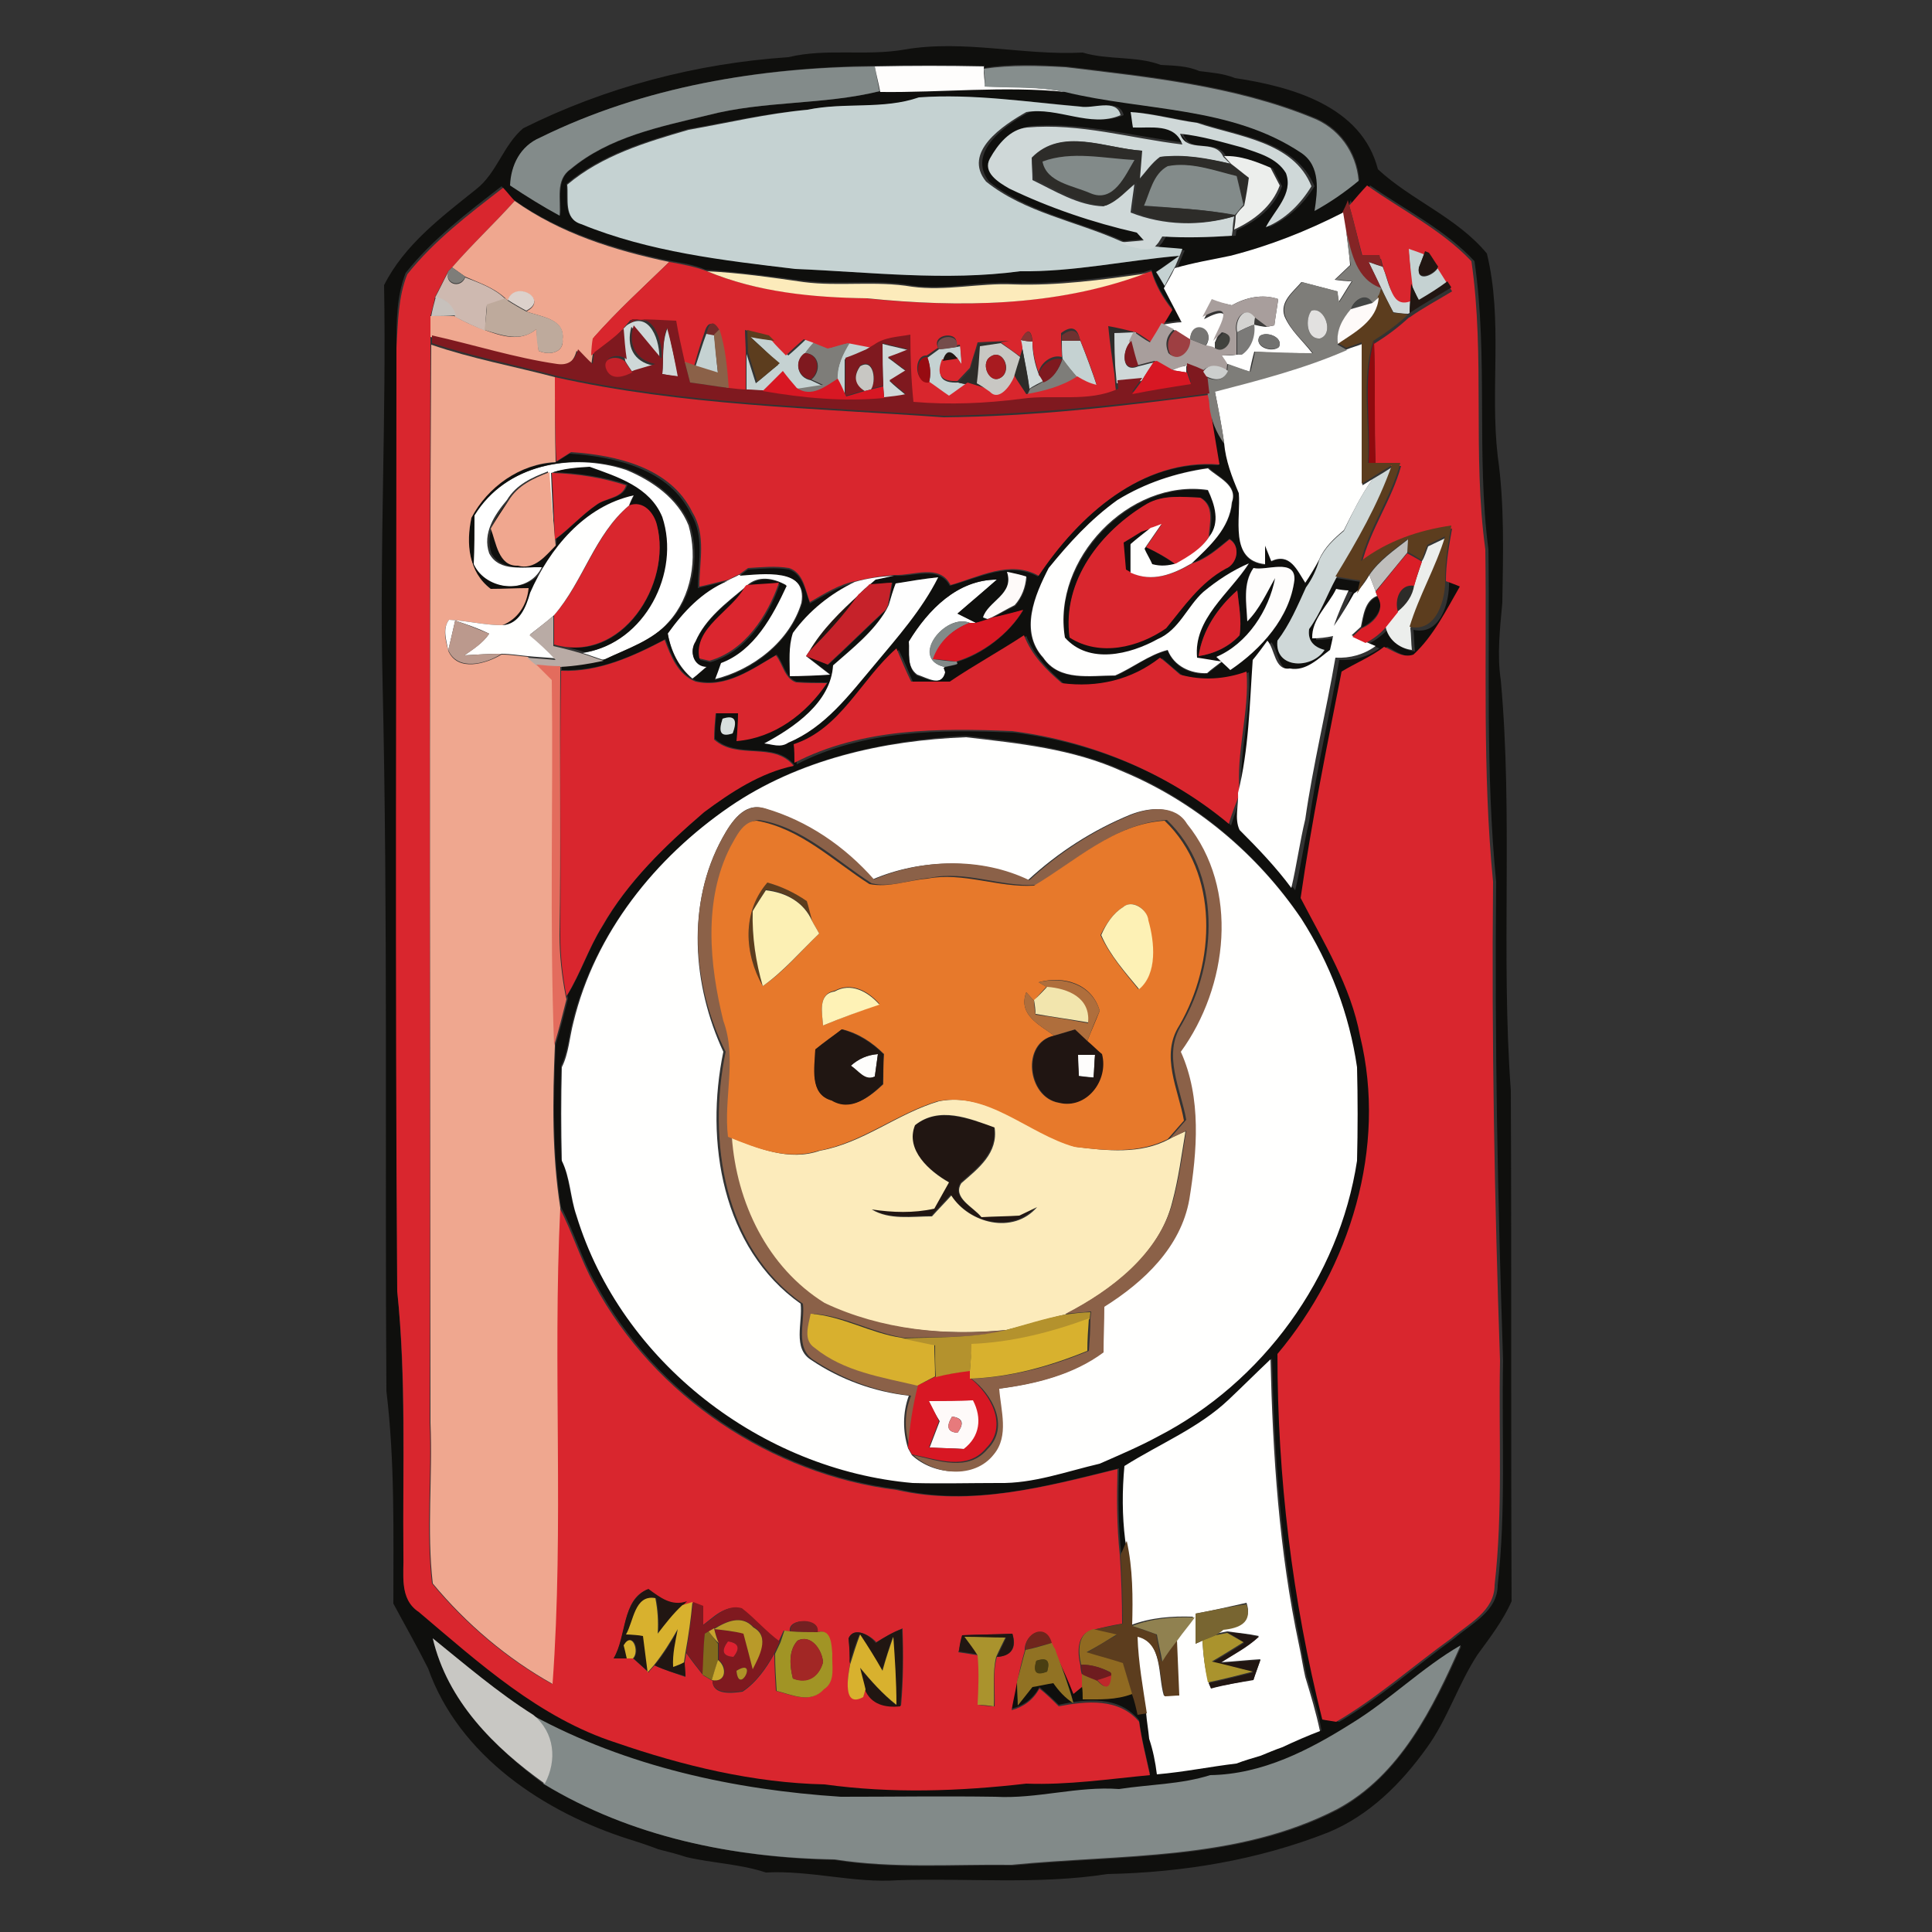 <?xml version="1.0" encoding="utf-8"?>
<!-- Generator: Adobe Illustrator 26.0.3, SVG Export Plug-In . SVG Version: 6.00 Build 0)  -->
<svg version="1.1" id="Layer_1" xmlns="http://www.w3.org/2000/svg" xmlns:xlink="http://www.w3.org/1999/xlink" x="0px" y="0px"
	 viewBox="0 0 250 250" style="enable-background:new 0 0 250 250;" xml:space="preserve">
<rect x="0" y="0" width="250" height="250" fill="#333333" stroke="none"/>
<style type="text/css">
	.st0{fill:#FFFFFF;}
	.st1{fill:#0F0F0D;}
	.st2{fill:#838B8A;}
	.st3{fill:#FEFDFC;}
	.st4{fill:#868E8D;}
	.st5{fill:#C5D2D2;}
	.st6{fill:#CFD8D8;}
	.st7{fill:#2D2C29;}
	.st8{fill:#ECEEEC;}
	.st9{fill:#828A89;}
	.st10{fill:#D9262E;}
	.st11{fill:#EFA78F;}
	.st12{fill:#842425;}
	.st13{fill:#FFFFFE;}
	.st14{fill:#7E7D79;}
	.st15{fill:#211612;}
	.st16{fill:#D9262D;}
	.st17{fill:#CEB9B0;}
	.st18{fill:#FCEBBB;}
	.st19{fill:#5C3D1E;}
	.st20{fill:#DCD1CB;}
	.st21{fill:#A89E9C;}
	.st22{fill:#E6E5E4;}
	.st23{fill:#444645;}
	.st24{fill:#C7C1BC;}
	.st25{fill:#BEAA9C;}
	.st26{fill:#FEFAF9;}
	.st27{fill:#D4D3D1;}
	.st28{fill:#E2E1E0;}
	.st29{fill:#7F191F;}
	.st30{fill:#3F3E3C;}
	.st31{fill:#722B2A;}
	.st32{fill:#767573;}
	.st33{fill:#7B7A78;}
	.st34{fill:#8B6148;}
	.st35{fill:#873534;}
	.st36{fill:#6E3231;}
	.st37{fill:#9E3F42;}
	.st38{fill:#41423E;}
	.st39{fill:#727270;}
	.st40{fill:#754C4B;}
	.st41{fill:#900A0E;}
	.st42{fill:#C8C7C3;}
	.st43{fill:#C42129;}
	.st44{fill:#980B11;}
	.st45{fill:#201512;}
	.st46{fill:#A81B20;}
	.st47{fill:#D81723;}
	.st48{fill:#CCCECD;}
	.st49{fill:#F0A78F;}
	.st50{fill:#DA252D;}
	.st51{fill:#BFBEBC;}
	.st52{fill:#DA1E27;}
	.st53{fill:#FEFEFE;}
	.st54{fill:#DB262F;}
	.st55{fill:#C6222A;}
	.st56{fill:#D7232C;}
	.st57{fill:#B9ABA5;}
	.st58{fill:#BB998D;}
	.st59{fill:#929492;}
	.st60{fill:#E36C5D;}
	.st61{fill:#D8DFDE;}
	.st62{fill:#E7792B;}
	.st63{fill:#FCF0B4;}
	.st64{fill:#FDF1B5;}
	.st65{fill:#AF6E3C;}
	.st66{fill:#FEF2B6;}
	.st67{fill:#F2E5AD;}
	.st68{fill:#201612;}
	.st69{fill:#D8B02E;}
	.st70{fill:#B4922D;}
	.st71{fill:#D8B12E;}
	.st72{fill:#E77A7C;}
	.st73{fill:#786531;}
	.st74{fill:#908150;}
	.st75{fill:#B99A29;}
	.st76{fill:#732021;}
	.st77{fill:#826A1D;}
	.st78{fill:#C8A32E;}
	.st79{fill:#A19425;}
	.st80{fill:#70251C;}
	.st81{fill:#906A21;}
	.st82{fill:#DE2130;}
	.st83{fill:#A22725;}
	.st84{fill:#AA932D;}
	.st85{fill:#917223;}
	.st86{fill:#74131E;}
	.st87{fill:#CAA92D;}
	.st88{fill:#4A3E11;}
	.st89{fill:#6E1C1F;}
	.st90{fill:#AE9327;}
	.st91{fill:#C0282B;}
</style>
<g id="_x23_ffffffff">
	<path class="st0" d="M61.2,66.8c4.1-6.7,12.8-8.3,19.8-6c3.4,1.4,6.7,3.7,8.1,7.2c1.2,4.2,0.4,9.2-2.6,12.5
		c-2.2,2.5-5.4,3.5-8.4,4.9c-0.7-0.2-2-0.7-2.7-0.9c7.8-1.2,12.4-10.3,10-17.5c-1.5-3.9-5.8-5.2-9.4-6.5c-1.6,0.1-3.2,0.2-4.7,0.7
		c0.1,2.9,0.3,5.7,0.4,8.5c0,0.2,0,0.6,0,0.8c-0.3-3.2-0.5-6.3-0.8-9.5c-2.1,0.8-4.1,1.7-5.3,3.7c-1.6,1.9-3.2,4.3-2.3,6.9
		c1.3,2.5,4.5,1.7,6.8,1.8c-1.7,3.6-7.4,3.1-9.1-0.4C61.2,71,61.2,68.9,61.2,66.8z"/>
	<path class="st0" d="M94.2,75.1c0.3-0.2,1.1-0.5,1.4-0.7c2.9-0.2,8.9-1.1,8.1,3.6c-1.5,5-6.3,8.7-11.3,9.9c0.2-0.5,0.6-1.6,0.8-2.2
		c4.3-1.6,6.7-6.1,8.5-10c-1.6-0.9-3.6-1.3-5.1,0.1l-0.2,0.2c-2.4,2-5.1,4-6.4,7c-0.8,1.2-0.3,3.2,1.5,3.2c-0.6,0.5-1.2,1.1-1.9,1.6
		c-1.8-1.5-2.8-3.6-3.2-5.9C88.5,79,90.9,76.4,94.2,75.1z"/>
	<path class="st0" d="M117.6,83c2.5-4.1,6.3-8,11.4-8c-1.7,1.5-3.4,3-5.1,4.4c0.6,0.3,1.8,0.9,2.4,1.2l-0.8,0
		c-3.2-1.3-7.8,4.6-3.3,5.7l0.2,0.6c-0.5,2.1-2.4,0.8-3.7,0.4C117.3,86.3,117.7,84.5,117.6,83z"/>
</g>
<g id="_x23_0f0f0dff">
	<path class="st1" d="M102,7.4c5-1.2,10.1-0.1,15.1-1c7.7-1.3,15.3,0.8,23,0.4c3.3,1,6.9,0.4,10.1,1.6c1.7,0.1,3.4,0.1,5,0.8
		c1.6,0.2,3.1,0.3,4.6,0.9c7.3,1.1,16.4,3.6,18.5,11.8c4.3,4,10.2,6.2,14.1,10.9c2.1,8.6,0.4,17.5,1.4,26.2c0.9,6.3,0.7,12.7,0.6,19
		c-0.3,3.3-0.7,6.7-0.2,10c1.6,17.6,0,35.4,1.3,53.1c0.1,22,0,44.1,0.1,66.1c-1.1,2.5-2.8,4.7-4.4,6.9c-2.5,3.8-3.9,8.4-6.6,12.1
		c-3.3,4.6-7.4,8.7-12.7,10.9c-9.1,3.6-18.9,5.2-28.6,5.4c-9,1.4-18.1,0.5-27.1,0.8c-5.7,0.4-11.3-1.3-17.1-1
		c-3.3-1.1-6.9-1.2-10.3-2c-1.2-0.4-2.4-0.7-3.6-1c-1.3-0.5-2.5-0.9-3.8-1.3c-11-3.5-22-10.8-26-22.1c-1.4-2.8-3-5.6-4.5-8.4
		c0-9.2,0.2-18.4-0.9-27.5c-0.2-30.6,0.2-61.3-0.5-91.9C49.1,71,50,54,49.7,36.9c2.6-5.2,7.4-8.8,11.9-12.4c2.7-2.1,3.5-5.7,6.1-7.9
		C78.3,11.3,90.1,8.2,102,7.4 M69.9,17.8c-2.5,1.1-3.8,3.5-3.8,6.2c2.1,1.4,4.2,2.8,6.4,3.9c0.2-2-0.6-4.7,1.4-6
		c5-4.2,11.6-5.5,17.8-7c7.3-1.9,14.9-1.3,22.2-3.1c8,0.1,16-0.7,24,0c10.2,2.6,21.5,1.9,30.6,7.9c2.5,1.7,2.1,4.9,1.7,7.5
		c2-1.1,3.9-2.5,5.7-3.9c-0.3-3.7-2.6-6.9-6.1-8.2c-10.1-4.1-21.1-5.2-31.8-6.5c-3.5-0.2-7.1-0.4-10.6,0.2l0-0.3
		c-4.7-0.1-9.4-0.1-14.1,0C98.4,8.7,83.3,11.2,69.9,17.8 M104.5,14.2c-5.2,0.4-10.3,1.6-15.5,2.5c-5.5,1.6-11.2,3.3-15.7,7.1
		c0.2,1.8-0.5,4.4,1.8,5.1c8.8,3.6,18.4,4.7,27.8,5.9c9.7,0.4,19.4,1.6,29.1,0.3c6.9,0.1,13.7-1.4,20.6-2c-0.8,0.5-2.3,1.6-3,2.1
		c0.3,0.5,0.8,1.4,1.1,1.8c0.8,1.4,1.6,2.9,2.3,4.4c-0.6,0.1-1.8,0.3-2.4,0.3c0.3-0.5,0.8-1.4,1.1-1.8c-1.2-1.5-2.1-3.1-2.7-5
		l-1.3,0.4l0.4-0.1c-5.7,0.8-11.4,1.6-17.2,1.4c-4.4-0.2-8.7,1-13.1,0.3c-4.6-0.8-9.3,0-14-0.6c-4.2-0.6-8.3-1.1-12.5-1.4
		c-1.6-0.7-3.3-0.9-4.9-1.2c-7-1.5-14.1-3.7-20-7.9c-0.4-0.4-1.1-1.3-1.5-1.7c-4.4,3.4-8.9,6.8-12.4,11.2c-1.2,3-1.2,6.3-1.2,9.5
		c0.1,40.7-0.1,81.4,0.1,122.1c1.1,11.3,0.7,22.7,0.8,34c0.1,2.6-0.6,5.9,2,7.5c7.7,6.6,15.6,13.7,25.5,16.9c8.7,3,17.8,5.2,27,5.4
		c8.6,1.2,17.4,0.8,26.1-0.1c5.4,0.2,10.6-0.6,16-1.1c-0.5-2.3-1.1-4.6-1.4-6.9c-2.6-3.2-6.8-2.8-10.4-2c-0.8-0.8-1.7-1.6-2.5-2.3
		c-0.8,1.5-2,2.4-3.6,2.8c0.2-1.2,0.4-2.4,0.7-3.6c0,0.8,0.1,2.3,0.1,3.1c0.5-0.6,1.4-1.8,1.9-2.4c0.7-0.1,2-0.4,2.7-0.5
		c0.7,1,1.5,1.9,2.6,2.6c-0.6-2.2-1.4-4.4-2.2-6.5c0.8,1.7,1.6,3.4,2.3,5.2l1.1-0.9c0,0.4,0,1.3,0.1,1.7c2.2,0,4.3,0.1,6.4-0.7
		c0.2,0.9,0.5,1.7,0.7,2.6l1.2-0.2c0.1,1.1,0.3,2.2,0.4,3.4c0.5,1.5,0.8,3,1,4.6c3.4-0.3,6.8-1,10.3-1.4c1-0.3,2.1-0.7,3.1-1
		c0.9-0.4,1.8-0.7,2.8-1.1c1.6-0.7,3.2-1.4,4.9-2.1c-0.4-2.4-1.2-4.7-1.9-7c-0.3-1.4-0.6-2.8-0.8-4.1c-2.6-12.2-3.4-24.6-3.7-37
		c-1.8,1.7-3.6,3.5-5.4,5.2c-3.9,3.7-9,5.7-13.4,8.7c-0.3,3.2-0.2,6.4,0.1,9.6l-0.8,1.8c-0.4-3.7-0.4-7.4-0.3-11.1
		c-9.3,2.3-19,5-28.6,2.7c-16.3-2-31.3-12.1-39.1-26.6c-1.8-3.1-2.8-6.7-4.5-9.9c-1.1-6.9-1-14-0.7-21c0.6-2,1.1-4,1.6-6l-0.1-0.4
		c1.8-2.9,2.8-6.2,4.6-9c3.3-5.8,8.2-10.5,13.2-14.8c3.5-2.6,7.3-5.1,11.6-6c-2.6-3.2-7.3-0.7-10.3-3.4c0-1.2,0.1-2.3,0.2-3.4
		c1,0,1.9,0,2.9,0c-0.1,0.9-0.2,2.7-0.2,3.6c4.9-0.5,9-3.5,11.7-7.5c-1.3,0-2.7,0-4-0.1c-1.5-0.5-1.7-2.4-2.6-3.5
		c-3.1,1.8-6.5,4.3-10.4,3.4c-2.3-0.9-3.2-3.3-4-5.4c-4.2,2.2-8.5,4.2-13.4,4v-0.6c1.9,0,3.8-0.4,5.6-0.8c2.9-1.4,6.1-2.4,8.4-4.9
		c3-3.3,3.9-8.3,2.6-12.5c-1.5-3.5-4.7-5.8-8.1-7.2c-7.1-2.2-15.7-0.7-19.8,6c0,2.1,0,4.2-0.1,6.3c1.6,3.5,7.3,4,9.1,0.4
		c-2.2-0.1-5.5,0.6-6.8-1.8c-0.9-2.6,0.7-5,2.3-6.9c-0.8,1.2-1.5,2.4-2.3,3.6c0.8,1.7,1,4.9,3.5,4.8c2.2,0.6,3.5-1.3,4.9-2.6
		c0-0.2,0-0.6,0-0.8c1.9-1.4,3.4-3.2,5.4-4.5c1.3-0.8,3.3-0.7,3.8-2.5c-3.1-1-6.4-1.5-9.6-1.6c1.5-0.5,3.1-0.6,4.7-0.7
		c3.6,1.3,7.8,2.6,9.4,6.5c2.4,7.2-2.3,16.3-10,17.5c-1.2-0.4-2.5-0.7-3.8-1C80.4,86,87,75.6,85,68c-0.4-1.6-1.8-3.2-3.6-2.5
		c0.1-0.3,0.5-1,0.6-1.3c-6.4,1.3-10.9,6.8-13.4,12.6c-0.5,1.8-1.5,4.1-3.7,4.2c2-0.8,3.2-2.7,3.4-4.8c-1.6,0-3.3,0.1-4.9,0.1
		C60.6,74,60.3,70.3,61,67c2.1-4,6.3-7,10.8-7.1c0.5-0.3,1.4-0.9,1.9-1.2c5.9,0.4,12.9,2,15.7,7.8c1.8,2.9,0.9,6.4,0.9,9.6
		c0.9-0.2,2.8-0.7,3.8-0.9c-3.3,1.4-5.7,4-7.7,6.8c0.4,2.3,1.4,4.4,3.2,5.9c0.6-0.5,1.2-1.1,1.9-1.6c-1.8,0-2.3-2-1.5-3.2
		c1.3-3,4-5,6.4-7c-1.7,3.2-6.7,5.3-5.8,9.3l1.3,0.3c4.6-1.3,7.5-5.8,9-10.1c-1.1,0.1-3.2,0.2-4.2,0.3c1.5-1.4,3.5-1,5.1-0.1
		c-1.8,3.9-4.2,8.4-8.5,10c-0.2,0.6-0.6,1.7-0.8,2.2c5-1.2,9.7-4.9,11.3-9.9c0.9-4.7-5.2-3.8-8.1-3.6l1.1-0.8c1.8-0.1,3.6-0.3,5.3,0
		c1.8,0.6,2.1,2.8,2.7,4.4c1.9-1.1,3.7-2.2,5.9-2.7c-3.1,1.6-5.9,3.7-8,6.5c-0.6,1.8-0.4,3.8-0.4,5.6c1.3-0.1,3.9-0.2,5.2-0.2
		c-0.8-0.6-2.3-1.8-3.1-2.4c0.7,0.3,2.1,0.8,2.8,1.1c2.5-2.3,5-4.8,7.5-7.1c-1.7,2.9-4.5,5-6.9,7.2c-0.3,4.8-5,8-8.9,10.1
		c1,0.1,2.2,0.6,3.1-0.1c4.7-2,7.8-6.2,11.1-10c3-3.6,6.2-7.2,8.3-11.4c-1.8,0.2-3.6,0.5-5.5,0.8c-0.2,0.7-0.7,2.1-0.9,2.8
		c0.1-0.7,0.4-2.2,0.5-2.9c-0.7,0.1-2.2,0.2-2.9,0.2l0.7-0.6c0.6-0.1,1.8-0.4,2.4-0.5c2.4,0.2,5.8-1.4,7.2,1.3
		c3.7-1,7.7-3.2,11.4-1.2c5.2-7.8,13.3-15.2,23.4-14.4c-0.4-2.5-0.9-5.1-1.2-7.6c0.2,1.7,0.9,3.4,1.9,4.8c0.2,2.3,1.1,4.4,1.9,6.5
		c0.3,3.2-1.3,8.7,3.4,9.2l0-2.4c0.2,0.5,0.6,1.5,0.8,2c2.4-1.2,3.4,1.1,4.4,2.8c0.4-0.8,1.3-2.3,1.8-3c-0.3,1.3-0.9,2.4-1.7,3.5
		c-1.1,2.4-2.1,4.8-3.7,6.9c-0.4,3.7,4.6,3.7,6.1,1.2c-1.5-0.3-2.2-1.2-2-2.7c1.5-2,2.3-4.4,3.5-6.6c0.8,0.1,2.4,0.4,3.2,0.5
		c-0.1,0.4-0.3,1.2-0.4,1.7c-0.9,1.4-1.7,2.9-2.6,4.2c0.6-1.6,1.2-3.1,1.9-4.6c-0.4,0-1.2-0.2-1.6-0.2c-1,2.1-3.2,3.9-3.1,6.4
		c0.9,0,1.8-0.1,2.7-0.3c-0.1,0.4-0.3,1.3-0.4,1.8c-1.6,1.1-3.1,2.8-5.2,2.4c-2.1,0.3-1.9-2.5-2.9-3.6c-0.5,0.6-1.4,1.8-1.9,2.5
		c-0.4,5.7-0.5,11.6-1.9,17.2c-0.5-5.3,1.3-10.5,0.9-15.8c-2.8,1-5.7,1.2-8.6,0.4c-0.9-0.7-1.8-1.5-2.6-2.2
		c-3.6,2.9-8.1,3.9-12.7,3.3c-2-1.7-3.9-3.7-4.9-6.2c-3.1,2.1-6.4,3.9-9.6,6c-1.7,0-3.3,0.1-5,0.1c-0.6-1.4-1.2-2.9-1.9-4.3
		c-4.6,4-7.2,10.4-13.3,12.4c0,0.6,0,1.8,0.1,2.4c8.7-4.5,18.7-4.5,28.2-4.1c10.2,1.3,20.1,5.3,28,12c0.4-1.3,0.9-2.6,1.4-3.9
		c0,1.6-0.5,3.3,0.2,4.8c2.3,2.4,4.7,4.8,6.7,7.5c0.7-2.9,1.1-6,1.8-8.9c1-7,2.7-13.9,3.9-20.9c1.9,0.1,3.7-0.4,5.2-1.5l-1.4-0.6
		c1-0.5,1.9-1.2,2.6-2c0.3,1.7,1.7,2.8,3.4,3c-0.1-0.7-0.1-2.1-0.2-2.8c3.5,0.8,4.7-3.6,4.6-6.3c0.4,0.2,1.3,0.5,1.8,0.7
		c-1.7,3.1-3.3,6.4-6,8.8c-1.4,0.6-2.6-0.4-3.8-1c-1.7,1.3-3.7,2.1-5.5,3.2c-1.9,9.7-3.9,19.5-5.3,29.3c3.1,5.7,6.5,11.4,7.7,17.9
		c3.5,14.4-1.2,29.9-10.7,41.1c-0.1,15.9,1.9,31.9,5.8,47.3c0.5,0.1,1.4,0.2,1.8,0.3c5.3-3.1,9.9-7.2,14.9-10.8
		c2.2-1.9,5.6-3.5,5.6-6.9c1.1-9.6,0.5-19.3,0.7-29c-0.7-20.7-1.1-41.3-0.9-62c-1.4-14.3-0.8-28.6-1-43c-1.6-12.4,0-24.9-1.8-37.3
		c-3.8-4.1-8.9-6.6-13.5-9.8c-0.6,0.7-1.7,2-2.3,2.6l-0.2-0.7c-0.2,0.4-0.5,1.2-0.7,1.6c-4.6,2.4-9.5,4.2-14.6,5.6
		c-2.4,0.5-4.7,0.9-7.1,1.5c0.2-0.6,0.7-1.7,0.9-2.2c-0.9-0.1-2.6-0.2-3.5-0.3l0.6-0.7l0.5-0.8c3,0.2,6,0.1,9-0.1l0.1-0.7
		c2.6-1.2,4.9-2.9,5.9-5.7c-0.3-0.6-0.9-1.7-1.2-2.3c-1.9-0.8-3.9-1.6-6-1.5c-1.2-2.5-4.8-0.3-5.6-3c2.8,0.3,5.4,1.1,8.1,1.8
		c2,0.8,4.4,1.4,5.6,3.3c1,2.8-1.5,4.8-2.6,7c2.5-1.1,4.5-3,5.9-5.3c-2.4-5.8-9.6-6.5-14.8-8.2c-2.9-0.4-5.7-1.2-8.6-1.4
		c0.1,0.5,0.2,1.5,0.3,2c2.3,0.1,5.4-0.5,6.6,2c-6.7-0.8-13.3-2.7-20.1-2.2c-2.2,0.2-3.8,2.2-4.8,4c-1,1.9,1.1,3.2,2.5,3.9
		c5.2,2.5,10.8,4.4,16.5,5.7c0.2,0.2,0.7,0.8,0.9,1c-0.8,0.1-2.4,0.2-3.2,0.3c-5.8-2.6-12.4-3.7-17.4-7.7c-3-3.8,2.2-7.4,5.2-9
		c4.1-0.7,8.3,2.1,12.2,0.4c-0.5-2.2-3.6-0.8-5.2-1.1c-7-0.6-13.9-1.6-20.9-1.2C114.2,14.3,109.2,13.2,104.5,14.2 M144.6,64.7
		c-3.4,2.5-6.2,5.6-8.9,8.9c-1.9,3.5-3.9,8.2-0.7,11.6c2.1,3.1,6.1,2.2,9.3,2.3c2.3-1,4.3-2.7,6.8-3.3c0.8,2.1,2.9,3.1,5.1,3
		c0.5-0.4,1.5-1.1,1.9-1.5c-0.8-0.1-2.4-0.4-3.2-0.5c-0.5-5.1,4.2-8.4,6.7-12.2c-2.2,0.9-4.1,2.2-5.9,3.7c-2.1,1.9-3.2,4.9-5.9,6.1
		c-3.6,2-8.9,3.3-12-0.2c-1.6-10,8.4-20.6,18.5-19.1c0.9,1.9,1.6,4.1,0.2,6c0.2-1.8,0.8-4-1.1-5.1c-2.3-0.1-4.8-0.4-6.9,0.8
		c-6,3.5-11,9.9-10.1,17.2c3.9,2.5,8.9,1.3,12.5-1.2c2.3-2.8,4.4-5.9,7.7-7.7c1.5-0.5,2-2.9,0.5-3.8c-1.5,1.2-2.9,2.5-4.8,3.1
		c2.3-2.2,4.9-4.5,5.2-7.9c0.7-2.2-1.9-3.2-3.1-4.4C152.1,61.2,148.1,62.5,144.6,64.7 M162.2,73.5c-1.5,2-0.9,4.6-0.8,6.9
		c1.6-1.6,2.5-3.7,3.6-5.6c-0.8,4.2-3.6,8.5-7.6,10.2c0.6,0.6,1.2,1.1,1.8,1.7c4-2.7,7.8-6.8,8.3-11.7
		C167.7,72.2,163.8,73.9,162.2,73.5 M130.3,74c1,2.9-2.5,3.7-3,6l0.6,0.2c-0.4,0.1-1.2,0.3-1.6,0.4c-0.6-0.3-1.8-0.9-2.4-1.2
		c1.7-1.5,3.4-2.9,5.1-4.4c-5.1,0-8.9,3.9-11.4,8c0.1,1.5-0.3,3.3,1,4.4c1.3,0.4,3.2,1.6,3.7-0.4l-0.2-0.6c0.4-0.1,1.2-0.3,1.7-0.4
		l-0.1-0.3c3.4-1,6.8-3.6,8.7-6.7c-1,0.2-3,0.7-4,1c1-0.6,2-1.1,3-1.6c0.9-1.1,1.4-2.3,1.5-3.7C132.2,74.4,131,74.2,130.3,74
		 M155.1,84.9c2-0.3,4-1.2,5.3-2.7c0.3-1.9-0.1-3.9-0.3-5.8C157.6,78.6,155.6,81.5,155.1,84.9 M130.4,82.3
		C131.1,82.8,131.1,82.8,130.4,82.3 M93.5,93c-0.6,1.8-0.2,2.4,1.3,1.9C95.4,93.1,95,92.5,93.5,93 M94.4,104.4
		c-9.6,6.6-17.4,16.3-20.3,27.7c-0.5,1.9-0.6,4-1.5,5.8c-0.1,4.1-0.1,8.1,0,12.1c1.1,2.2,1.1,4.8,1.9,7.1
		c5.8,18.9,23.9,32.8,43.5,34.6c3.7,0.1,7.4,0,11.1,0c4.5,0.1,8.8-1.5,13.1-2.5c2.5-1.1,5.1-2.2,7.5-3.5c13.5-7,23.5-20.5,25.8-35.7
		c0.1-4,0.1-8.1,0-12.1c-1-6.8-3.4-13.4-7.2-19.2c-5.7-8.4-13.8-15.2-23.2-19.1c-6.4-2.8-13.3-3.6-20.2-4.4
		C114.3,95.8,103.3,98.2,94.4,104.4 M56,212c1.9,8.1,8,14.1,14.4,18.9c11.3,6.8,24.7,9.5,37.7,9.8c7.6,1.2,15.2,0.6,22.9,0.7
		c14.1-1.4,29.1-0.5,42.1-7.2c8.1-4.4,12.4-13.1,16-21.2c-5,2.9-9.1,7.1-14.1,10.1c-5.5,3.4-11.5,6.6-18.1,6.8
		c-3.8,1.2-7.9,1.1-11.8,1.8c-5.4-0.4-10.6,1.2-16,1c-6.7-0.1-13.4,0-20,0c-13.9-0.9-27.8-3.9-40-10.6C64.3,218.9,60.2,215.4,56,212
		z"/>
	<path class="st1" d="M147.6,68.8l1.2-0.4c-0.9,0.7-1.7,1.4-2.6,2.1c0,1.2,0,2.5,0,3.7l-0.7-0.4c-0.1-1.2-0.2-2.3-0.3-3.5
		C146.1,69.8,146.9,69.3,147.6,68.8z"/>
	<path class="st1" d="M148.1,71.1l0.2-0.3c1.3,0.6,2.6,1.4,3.8,2.2c-1,0.4-2,0.4-3.1,0.1C148.8,72.6,148.3,71.6,148.1,71.1z"/>
	<path class="st1" d="M176.2,81.2c0.3-1.5,0.5-3.4,2.1-4C179.3,78.8,177.7,80.5,176.2,81.2z"/>
</g>
<g id="_x23_838b8aff">
	<path class="st2" d="M69.9,17.8c13.4-6.6,28.5-9.1,43.3-9.2c0.2,1.1,0.4,2.2,0.6,3.2c-7.3,1.8-14.9,1.2-22.2,3.1
		c-6.2,1.5-12.8,2.8-17.8,7c-2,1.4-1.2,4-1.4,6c-2.2-1.2-4.3-2.5-6.4-3.9C66.1,21.4,67.3,18.9,69.9,17.8z"/>
	<path class="st2" d="M147.9,26.6c0.8-1.8,1.2-4.1,3.1-5.2c3.1-0.5,6.1,0.6,9,1.3c0.3,1.2,0.6,2.5,0.9,3.8c-0.4,0.4-0.7,0.9-1.1,1.3
		C155.9,27.1,151.9,26.9,147.9,26.6z"/>
</g>
<g id="_x23_fefdfcff">
	<path class="st3" d="M113.2,8.6c4.7-0.1,9.4-0.1,14.1,0l0,0.3c0,0.6,0.1,1.8,0.2,2.3c3.5,0.1,7,0,10.4,0.7c-8-0.8-16,0.1-24,0
		C113.7,10.8,113.4,9.7,113.2,8.6z"/>
	<path class="st3" d="M162.2,73.5c1.6,0.4,5.4-1.3,5.3,1.5c-0.6,4.9-4.3,9-8.3,11.7c-0.6-0.6-1.2-1.1-1.8-1.7c4-1.7,6.8-6,7.6-10.2
		c-1.1,1.9-2,4-3.6,5.6C161.3,78.1,160.8,75.5,162.2,73.5z"/>
	<path class="st3" d="M139.5,136.5c0.5,0,1.6-0.1,2.2-0.1c-0.1,1-0.1,2-0.2,3c-0.5,0-1.4-0.1-1.9-0.2
		C139.5,138.4,139.5,137.5,139.5,136.5z"/>
	<path class="st3" d="M110.1,137.9c1-0.9,2.2-1.4,3.5-1.5c-0.1,0.7-0.3,2.2-0.4,2.9C111.8,140,111,138.6,110.1,137.9z"/>
</g>
<g id="_x23_868e8dff">
	<path class="st4" d="M127.3,8.9c3.5-0.5,7.1-0.4,10.6-0.2c10.7,1.3,21.7,2.4,31.8,6.5c3.5,1.3,5.8,4.5,6.1,8.2
		c-1.8,1.5-3.7,2.8-5.7,3.9c0.4-2.6,0.8-5.8-1.7-7.5c-9.1-6.1-20.4-5.4-30.6-7.9c-3.4-0.7-6.9-0.5-10.4-0.7
		C127.5,10.6,127.4,9.4,127.3,8.9z"/>
</g>
<g id="_x23_c5d2d2ff">
	<path class="st5" d="M104.5,14.2c4.8-1,9.8,0,14.4-1.6c7-0.5,14,0.6,20.9,1.2c1.6,0.3,4.7-1.1,5.2,1.1c-3.9,1.7-8.1-1.1-12.2-0.4
		c-3,1.7-8.3,5.2-5.2,9c5,4,11.6,5.1,17.4,7.7c1.4,0.5,2.9,1.1,4.5,0.7c0.9,0.1,2.6,0.2,3.5,0.3c-0.2,0.6-0.7,1.7-0.9,2.2
		c-0.5,0.9-1,1.8-1.4,2.6c-0.3-0.5-0.8-1.4-1.1-1.8c0.8-0.5,2.3-1.6,3-2.1c-6.9,0.6-13.7,2.1-20.6,2c-9.7,1.3-19.4,0.1-29.1-0.3
		C93.6,33.7,84,32.6,75.2,29c-2.3-0.7-1.6-3.3-1.8-5.1c4.5-3.8,10.2-5.5,15.7-7.1C94.2,15.9,99.2,14.7,104.5,14.2z"/>
	<path class="st5" d="M182.2,31.8c0.5,0.2,1.6,0.6,2.2,0.8c-0.2,0.5-0.6,1.5-0.8,2.1c-0.3,1.9,2,0.9,2.5-0.1
		c0.3,0.5,0.9,1.4,1.2,1.9c-1.2,0.8-2.4,1.7-3.7,2.5c-0.2-0.5-0.7-1.6-1-2.1C182.5,35.1,182.4,33.5,182.2,31.8z"/>
	<path class="st5" d="M91.4,43.2l1,0.1c0.2,1.7,0.3,3.3,0.5,5c-0.7-0.2-2.2-0.7-2.9-0.9C90.5,45.9,90.9,44.5,91.4,43.2z"/>
	<path class="st5" d="M97.1,43.6c0.8,0.1,2.3,0.3,3.1,0.5c0.4,0.5,1.3,1.4,1.8,1.9c0.6-0.5,1.8-1.6,2.3-2.1l1.1,0.4
		c-0.3,0.4-1,1.1-1.3,1.5c-1.4,1-0.9,3.1,0.8,3.4c0.4,0.2,1.1,0.5,1.5,0.7c-0.8,0.1-2.5,0.4-3.4,0.5c-0.6-0.7-1.2-1.5-1.8-2.2
		c-0.9,0.9-1.8,1.8-2.7,2.6c-0.5,0-1.4-0.1-1.9-0.1c0-1.6,0-3.3,0-4.9c0.4,1.3,0.8,2.5,1.2,3.8c1-0.8,1.9-1.6,2.9-2.4
		C99.6,45.8,98.3,44.7,97.1,43.6z"/>
	<path class="st5" d="M109.9,44.2c1,0.2,2.1,0.4,3.1,0.6l-1,0.6c-0.9,0.4-1.8,0.8-2.7,1.1c0,1.6,0,3.1,0,4.7c-0.3-0.5-0.8-1.6-1-2.1
		C108.3,47.3,109.1,45.7,109.9,44.2z"/>
	<path class="st5" d="M137.4,44.1c0.6,0,1.8,0,2.4,0c0.8,2,1.5,3.9,2.2,6c-0.9-0.2-1.7-0.6-2.5-1.1c-0.7-0.8-1.4-1.7-2-2.5
		C137.4,45.8,137.4,44.7,137.4,44.1z"/>
	<path class="st5" d="M121.5,45.2c0.6-0.1,1.7-0.2,2.3-0.3l0.5-0.1c0,0.6,0.1,1.8,0.2,2.5l-0.6-0.9c-0.9-1.2-1.5-1.1-1.9,0.3
		c-0.8,2-0.2,2.9,2,2.8c0.3,0.1,1,0.2,1.3,0.3c-0.6,0.4-1.8,1.3-2.4,1.7c-0.9-0.6-1.8-1.3-2.7-1.9c0.3-1.1,0.2-2.2-0.2-3.3
		C120.4,46,121.1,45.5,121.5,45.2z"/>
</g>
<g id="_x23_cfd8d8ff">
	<path class="st6" d="M146.6,16.5c-0.1-0.5-0.2-1.5-0.3-2c2.9,0.2,5.7,1,8.6,1.4c5.3,1.8,12.5,2.4,14.8,8.2
		c-1.4,2.3-3.4,4.3-5.9,5.3c1.1-2.2,3.6-4.3,2.6-7c-1.2-2-3.6-2.6-5.6-3.3c-2.6-0.7-5.3-1.5-8.1-1.8c0.9,2.7,4.5,0.5,5.6,3l0.9,0.9
		c-3-0.7-6-1.2-9.1-0.9c-1.1,0.8-1.8,1.9-2.7,2.9c0.1-1.2,0.2-2.5,0.3-3.7c-4.6-0.3-10.3-3.1-14.2,0.9c0,1,0.1,1.9,0.1,2.9
		c2.9,1.4,5.9,3.3,9.2,3.4c1.6-0.6,2.7-2,4-3c-0.1,0.9-0.4,2.8-0.5,3.8c4.3,1.7,9,1.8,13.4,0.5c-0.1,0.4-0.2,1.4-0.2,1.8l-0.1,0.7
		c-3,0.2-6,0.3-9,0.1l-0.5,0.8l-0.6,0.7c-1.5,0.4-3-0.2-4.5-0.7c0.8-0.1,2.4-0.2,3.2-0.3c-0.2-0.2-0.7-0.8-0.9-1
		c-5.7-1.3-11.3-3.2-16.5-5.7c-1.4-0.8-3.5-2.1-2.5-3.9c1-1.8,2.6-3.8,4.8-4c6.8-0.6,13.4,1.4,20.1,2.2
		C152,15.9,148.9,16.6,146.6,16.5z"/>
	<path class="st6" d="M177.1,33.9c0.5,0.2,1.4,0.5,1.8,0.6c0.8,1.6,0.9,5.1,3.6,3.9c0,0.5-0.1,1.5-0.1,2.1l-0.2,0.1
		c-0.5,0-1.4-0.1-1.9-0.2c-0.6-1.1-1.1-2.1-1.6-3.2C178.2,36.2,177.7,35.1,177.1,33.9z"/>
	<path class="st6" d="M81.1,42.1c3-2.1,4.4,2.2,4.2,4.5c-1.2-1.4-2.3-2.9-3.6-4.3c-0.7,2.5,0.3,4.5,2.8,5c-0.7,0.2-2,0.6-2.7,0.8
		c-0.2-0.3-0.7-1-0.9-1.4c-0.2-1.3-0.3-2.6-0.4-4L81.1,42.1z"/>
	<path class="st6" d="M85.7,48.4c0.2-2-0.1-4.1,0.7-6c0.5,2.1,0.9,4.2,1.4,6.3C87.2,48.7,86.2,48.5,85.7,48.4z"/>
	<path class="st6" d="M144.2,43.1c0.7,0,2.1-0.1,2.8-0.1l-0.6,1.2c-1.2,1-1.4,4.2,0.9,3.2c0.5-0.1,1.5-0.4,2-0.5
		c-0.4,0.6-1.2,1.8-1.6,2.4c-1.1,0.1-2.1,0.2-3.2,0.3l-0.1-1.2C144.2,46.6,144.2,44.8,144.2,43.1z"/>
	<path class="st6" d="M132.1,44c0.4,0.1,1.1,0.2,1.5,0.2c0,1.5,0.3,2.9,0.8,4.2c0.2,0.2,0.4,0.7,0.6,0.9c-0.4,0.2-1.4,0.7-1.8,1
		c-0.2-1.8-0.6-3.5-0.9-5.2C132.2,44.8,132.1,44.3,132.1,44z"/>
	<path class="st6" d="M114.2,44.5c1.1,0.3,2.2,0.5,3.3,0.8c-0.6,0.2-1.9,0.7-2.6,1c0.6,0.4,1.7,1.3,2.3,1.7c-0.5,0.3-1.6,1-2.1,1.3
		c0.5,0.5,1.6,1.4,2.1,1.8c-0.9,0.2-1.9,0.3-2.8,0.4c0-0.4-0.1-1.1-0.1-1.5C114.2,48.2,114.2,46.4,114.2,44.5z"/>
	<path class="st6" d="M177.6,62c0.7-0.4,2-1.2,2.6-1.6c-1.9,5.1-4.6,9.8-7.3,14.4c-1.2,2.2-2,4.5-3.5,6.6c-0.2,1.4,0.5,2.3,2,2.7
		c-1.6,2.5-6.5,2.5-6.1-1.2c1.6-2.1,2.6-4.5,3.7-6.9c0.8-1.1,1.3-2.2,1.7-3.5c0.7-1.6,1.9-2.7,3.2-3.8C175,66.4,176.1,64.1,177.6,62
		z"/>
</g>
<g id="_x23_2d2c29ff">
	<path class="st7" d="M133.6,20.4c3.8-3.9,9.5-1.2,14.2-0.9c-0.1,1.2-0.2,2.4-0.3,3.7c0.9-1,1.6-2.1,2.7-2.9
		c3.1-0.4,6.1,0.2,9.1,0.9c0.8,0.6,1.5,1.2,2.3,1.8c-0.2,0.9-0.5,2.7-0.6,3.6c-0.3-1.2-0.6-2.5-0.9-3.8c-2.9-0.7-6-1.9-9-1.3
		c-1.9,1-2.3,3.4-3.1,5.2c4,0.2,8.1,0.4,12,1.2c-4.4,1.3-9.1,1.3-13.4-0.5c0.1-0.9,0.4-2.8,0.5-3.8c-1.3,1-2.4,2.4-4,3
		c-3.3-0.1-6.3-2-9.2-3.4C133.7,22.3,133.6,21.3,133.6,20.4 M134.9,20.9c0.6,2.7,4,3,6.1,4.1c3,1.3,4.5-2.3,5.7-4.3
		C142.8,20.5,138.7,19.5,134.9,20.9z"/>
	<path class="st7" d="M143.4,42.1c1.2,0.2,2.4,0.5,3.6,0.8c-0.7,0-2.1,0.1-2.8,0.1c0,1.8,0,3.5,0.1,5.3
		C143.9,46.3,143.7,44.2,143.4,42.1z"/>
	<path class="st7" d="M126.6,44.5c1.3-0.1,2.7-0.2,4.1-0.2l-1.1,0.2c-0.7,0.1-2,0.3-2.7,0.4c-0.1,1.6-0.3,3.1-0.4,4.7
		c0.4,0.3,1.3,0.9,1.7,1.1c-0.9-0.3-1.9-0.7-2.9-0.9c-0.3-0.1-1-0.2-1.3-0.3c0.4-0.4,1.2-1.3,1.6-1.7
		C125.9,46.7,126.2,45.5,126.6,44.5z"/>
	<path class="st7" d="M132,46.2l0.3-1c0.3,1.7,0.7,3.5,0.9,5.2l-0.4,0.9c-0.6-0.8-1.1-1.7-1.6-2.5C131.4,48.1,131.8,46.8,132,46.2z"
		/>
	<path class="st7" d="M180.9,79.1c-0.5-1.5,0.2-3.7,2.1-3.4C182.8,77.1,182,78.3,180.9,79.1z"/>
</g>
<g id="_x23_eceeecff">
	<path class="st8" d="M158.4,20.2c2.1-0.1,4.1,0.7,6,1.5c0.3,0.6,0.9,1.7,1.2,2.3c-1,2.7-3.3,4.5-5.9,5.7c0.1-0.5,0.2-1.4,0.2-1.8
		c0.3-0.5,0.7-0.9,1.1-1.3c0.2-0.9,0.5-2.7,0.6-3.6c-0.8-0.6-1.5-1.2-2.3-1.8L158.4,20.2z"/>
	<path class="st8" d="M184.8,70.7c0.6-0.3,1.7-0.8,2.3-1.1c-1.2,4.1-3.4,7.7-4.6,11.7c0.1,0.7,0.1,2.1,0.2,2.8
		c-1.7-0.2-3.1-1.4-3.4-3c0.4-0.5,1.2-1.5,1.6-2c1.1-0.9,1.9-2,2.1-3.4c0.3-1,0.7-2.1,1-3.1C184.3,72.2,184.6,71.2,184.8,70.7z"/>
</g>
<g id="_x23_828a89ff">
	<path class="st9" d="M134.9,20.9c3.8-1.4,7.9-0.4,11.9-0.2c-1.2,2-2.7,5.6-5.7,4.3C138.8,24,135.4,23.6,134.9,20.9z"/>
	<path class="st9" d="M122.2,86.3c-4.6-1.1,0.1-7,3.3-5.7c-2.2,0.8-3.9,2.4-4.7,4.7c0.7,0.1,2.2,0.3,3,0.3l0.1,0.3
		C123.4,86.1,122.6,86.2,122.2,86.3z"/>
	<path class="st9" d="M174.9,223c4.9-3,9.1-7.2,14.1-10.1c-3.6,8.1-7.8,16.8-16,21.2c-13,6.7-27.9,5.8-42.1,7.2
		c-7.6-0.1-15.3,0.5-22.9-0.7c-13.1-0.2-26.4-2.9-37.7-9.8c1.7-3.1,1.3-6.7-1.5-8.9c12.3,6.7,26.2,9.7,40,10.6c6.7,0,13.4-0.1,20,0
		c5.4,0.3,10.6-1.4,16-1c3.9-0.6,8-0.6,11.8-1.8C163.4,229.6,169.5,226.4,174.9,223z"/>
</g>
<g id="_x23_d9262eff">
	<path class="st10" d="M52.7,35.5c3.5-4.4,8-7.8,12.4-11.2c0.4,0.4,1.1,1.3,1.5,1.7c-2.6,2.9-5.5,5.6-8.1,8.6L58,35.1
		c-0.6,1.1-1.1,2.2-1.7,3.3c-0.1,0.6-0.4,1.8-0.6,2.5c0,0.7,0,2,0,2.7v1c-0.2,46.5,0,93-0.1,139.5c0.3,6.9-0.5,13.9,0.3,20.8
		c4.3,5.2,9.6,9.7,15.5,13c1.5-20.5,0-41,1-61.6c1.7,3.2,2.7,6.7,4.5,9.9c7.8,14.5,22.9,24.6,39.1,26.6c9.6,2.2,19.3-0.4,28.6-2.7
		c-0.1,3.7-0.1,7.4,0.3,11.1c0.2,2.9,0.3,5.9,0.3,8.9c-1.3,0.2-2.5,0.5-3.8,0.8c-2.1,0.5-2,2.9-1.6,4.6c0,0.3,0.1,0.9,0.2,1.2l0,1.6
		l-1.1,0.9c-0.7-1.8-1.5-3.5-2.3-5.2l-0.1-0.3c-0.1-0.1-0.2-0.3-0.2-0.4l-0.3-0.6c-0.7-2.7-3.5-1.3-3.4,0.9c-0.4,1.4-0.7,2.7-1,4.1
		c-0.2,1.2-0.5,2.4-0.7,3.6c1.5-0.4,2.8-1.3,3.6-2.8c0.9,0.7,1.7,1.5,2.5,2.3c3.6-0.7,7.8-1.1,10.4,2c0.3,2.3,0.9,4.6,1.4,6.9
		c-5.3,0.5-10.6,1.3-16,1.1c-8.7,1-17.4,1.3-26.1,0.1c-9.2-0.2-18.3-2.4-27-5.4c-9.9-3.2-17.7-10.3-25.5-16.9
		c-2.6-1.7-1.9-4.9-2-7.5c-0.1-11.3,0.4-22.7-0.8-34c-0.3-40.7-0.1-81.4-0.1-122.1C51.5,41.8,51.5,38.5,52.7,35.5 M79.4,214.6
		c0.4,0,1.3,0,1.7,0l0.8,0c0.5,0.4,1.5,1.3,2,1.8l0.8-0.9c1.3,0.6,2.6,1,4,1.5c0-0.4-0.1-1.3-0.1-1.8l0.2-1.3c0.7,1,1.4,1.9,2.2,2.9
		l1.2,0.7c0,1.9,2.6,1.6,3.9,1.4c1.8-1.2,3.1-3.1,4.1-4.9c0,1.6,0.1,3.2,0.2,4.8c2,0.5,4.5,1.7,6.1-0.2c1.6-0.9,1-3.1,1.1-4.6
		c-0.1-1.1-0.1-3.3-1.9-2.8c0.3-1.8-3.8-1.9-3.5-0.1l-0.8-0.1l-0.7,1.5c-1.7-1.3-3.2-3-4.9-4.3c-2-0.6-3.5,1.1-5,2.2
		c0-0.6,0-1.9,0-2.5l-1.3-0.5l-1.3,0.4l0.5-0.5c-2,0.7-3.5-0.5-5-1.6C80.4,207.1,81.2,211.7,79.4,214.6 M109.8,212
		c0.1,0.8,0.2,2.5,0.2,3.3c-0.3,1.5-0.9,5.8,1.7,4.2l0.3-1c0.8,2,2.7,2.3,4.6,2.2c0.3-3.3,0.3-6.6,0.2-10c-1.2,0.5-2.3,1.1-3.4,1.8
		C112.6,211.6,110.5,210.4,109.8,212 M124.5,211.6c-0.1,0.6-0.3,1.6-0.5,2.2c0.6,0.1,1.9,0.3,2.6,0.4c0.2,2.1,0.1,4.2,0,6.4
		c0.5,0.1,1.6,0.2,2.1,0.2c0.1-2.1-0.3-4.3,0.3-6.4c1.9-0.1,2.6-1.2,2-3C128.8,211.5,126.6,211.5,124.5,211.6z"/>
	<path class="st10" d="M174.6,26.6c0.6-0.7,1.7-2,2.3-2.6c4.5,3.2,9.6,5.7,13.5,9.8c1.8,12.4,0.1,24.9,1.8,37.3
		c0.2,14.3-0.4,28.7,1,43c-0.2,20.7,0.2,41.4,0.9,62c-0.2,9.7,0.4,19.4-0.7,29c0,3.4-3.4,5-5.6,6.9c-5,3.6-9.6,7.7-14.9,10.8
		c-0.5-0.1-1.4-0.2-1.8-0.3c-3.9-15.5-5.8-31.4-5.8-47.3c9.4-11.2,14.2-26.7,10.7-41.1c-1.2-6.5-4.7-12.1-7.7-17.9
		c1.4-9.8,3.4-19.6,5.3-29.3c1.8-1.1,3.8-1.9,5.5-3.2c1.2,0.5,2.4,1.5,3.8,1c2.6-2.4,4.2-5.7,6-8.8c-0.4-0.2-1.3-0.5-1.8-0.7
		c0-2.3,0.4-4.6,0.8-6.8c-4.2,0.6-8.3,1.9-11.7,4.6c1.1-4.5,3.9-8.3,5.1-12.7c-0.8,0-2.5,0-3.3,0c-0.2-5.3,0-10.6-0.2-15.8
		c1.6-1,3.1-2.1,4.5-3.4l0.2-0.1c1.7-1.2,3.6-2.2,5.4-3.3c-0.1-0.2-0.4-0.6-0.5-0.8c-0.3-0.5-0.9-1.4-1.2-1.9
		c-0.3-0.5-0.9-1.4-1.2-1.8l-0.5-0.2c-0.5-0.2-1.6-0.6-2.2-0.8c0.1,1.7,0.3,3.3,0.5,5l-0.1,1.7c-2.7,1.2-2.8-2.3-3.6-3.9l-0.4-1.5
		c-0.6,0-1.8,0-2.3,0C175.7,30.9,175.2,28.7,174.6,26.6z"/>
	<path class="st10" d="M71.8,48.8c16.5,3.7,33.5,4,50.3,5.2c11.5-0.1,22.9-1.4,34.3-2.9c0,0.4,0.1,1.1,0.2,1.4
		c0.3,2.5,0.8,5.1,1.2,7.6c-10-0.8-18.2,6.6-23.4,14.4c-3.7-2.1-7.8,0.2-11.4,1.2c-1.4-2.8-4.8-1.2-7.2-1.3
		c-1.7,0.1-3.4,0.4-5.1,0.8c-2.1,0.4-4,1.6-5.9,2.7c-0.6-1.5-0.8-3.8-2.7-4.4c-1.8-0.3-3.6-0.1-5.3,0l-1.1,0.8
		c-0.4,0.2-1.1,0.5-1.4,0.7c-0.9,0.2-2.8,0.7-3.8,0.9c0-3.2,0.9-6.7-0.9-9.6c-2.8-5.8-9.8-7.4-15.7-7.8c-0.5,0.3-1.4,0.9-1.9,1.2
		C71.8,56.2,71.8,52.5,71.8,48.8z"/>
	<path class="st10" d="M148.4,65.2c2.1-1.2,4.6-0.9,6.9-0.8c1.9,1.1,1.2,3.3,1.1,5.1c-1,1.7-2.7,2.7-4.3,3.5
		c-1.2-0.9-2.5-1.6-3.8-2.2c0.7-1,1.3-1.9,2-2.9c-0.4,0.1-1.1,0.4-1.4,0.5l-1.2,0.4c-0.8,0.5-1.5,0.9-2.3,1.4
		c0.1,1.2,0.2,2.3,0.3,3.5l0.7,0.4c2.7,1.3,5.5,0.2,7.9-1.2c1.9-0.6,3.3-1.9,4.8-3.1c1.5,0.9,1,3.2-0.5,3.8
		c-3.3,1.8-5.4,4.9-7.7,7.7c-3.6,2.5-8.6,3.7-12.5,1.2C137.4,75.1,142.5,68.7,148.4,65.2z"/>
	<path class="st10" d="M71.7,79.6c3.8-4.3,5.2-10.3,9.7-14.2c1.8-0.7,3.2,0.9,3.6,2.5c2,7.7-4.6,18-13.3,15.5
		C71.7,82.5,71.7,80.6,71.7,79.6z"/>
	<path class="st10" d="M122.9,88.2c3.1-2.1,6.4-3.9,9.6-6c1,2.6,2.9,4.5,4.9,6.2c4.6,0.6,9-0.4,12.7-3.3c0.9,0.7,1.8,1.5,2.6,2.2
		c2.9,0.8,5.8,0.6,8.6-0.4c0.4,5.3-1.4,10.4-0.9,15.8l0,0c-0.5,1.3-1,2.6-1.4,3.9c-7.9-6.6-17.8-10.7-28-12
		c-9.5-0.4-19.5-0.4-28.2,4.1c0-0.6,0-1.8-0.1-2.4c6.1-2,8.7-8.4,13.3-12.4c0.6,1.4,1.2,2.9,1.9,4.3
		C119.6,88.2,121.3,88.2,122.9,88.2z"/>
	<path class="st10" d="M72.6,86.8c4.8,0.2,9.2-1.8,13.4-4c0.8,2.1,1.7,4.5,4,5.4c3.9,0.9,7.3-1.6,10.4-3.4c0.9,1.1,1.1,3,2.6,3.5
		c1.3,0.1,2.7,0.1,4,0.1c-2.7,4-6.8,7.1-11.7,7.5c0.1-0.9,0.2-2.7,0.2-3.6c-1,0-1.9,0-2.9,0c-0.1,1.2-0.2,2.3-0.2,3.4
		c3,2.7,7.7,0.2,10.3,3.4c-4.3,0.9-8.1,3.4-11.6,6c-5,4.3-9.9,9-13.2,14.8c-1.8,2.9-2.8,6.1-4.6,9c-0.5-2.6-0.8-5.2-0.8-7.9
		C72.6,109.6,72.4,98.2,72.6,86.8z"/>
</g>
<g id="_x23_efa78fff">
	<path class="st11" d="M66.6,26c5.9,4.2,12.9,6.4,20,7.9c-3.3,3.2-6.7,6.3-9.7,9.7c-0.1,0.6-0.2,1.7-0.2,2.2l-0.2,1.5
		c-0.5-0.5-1.4-1.4-1.9-1.9c-0.4,1.5-1.2,2.1-2.7,1.9c-5.5-0.8-10.8-2.5-16.2-3.7c0-0.7,0-2,0-2.7c0.8,0,2.4,0,3.1,0
		c1.2,0.7,2.5,1.3,3.9,1.8c2.2,0.8,4.6,1.6,6.7-0.1c0.1,0.9,0.2,1.9,0.3,2.8c1.3,0.6,3.3,0.3,3.1-1.5c0.3-2.7-2.9-2.9-4.7-3.6
		c3-1.5-1.4-4.1-2.4-1.4l-0.3-0.3c-1.5-1.4-3.4-2-5.2-2.8c-0.4-0.3-1.3-0.9-1.7-1.2C61.1,31.6,63.9,29,66.6,26z"/>
	<path class="st11" d="M55.8,44.6c5.2,1.8,10.7,2.8,16,4.2c0,3.7,0,7.3,0.1,11C67.3,60,63.1,63,61,67c-0.7,3.3-0.4,7,2.5,9.2
		c1.6,0,3.3-0.1,4.9-0.1c-0.2,2.2-1.4,4-3.4,4.8c-2.3,0-4.6-0.6-6.9-0.7c-0.9,1.2-0.4,2.7-0.1,4c1.2,2.8,4.9,1.7,6.9,0.5
		c1.1,0,2.3,0.2,3.4,0.3l1.2,1c0.7,0.7,1.4,1.3,2,2c0.2,15.8-0.3,31.5,0.3,47.3c-0.3,7-0.4,14,0.7,21c-1,20.5,0.5,41.1-1,61.6
		c-5.9-3.3-11.2-7.8-15.5-13c-0.8-6.9,0-13.8-0.3-20.8C55.7,137.6,55.5,91.1,55.8,44.6z"/>
</g>
<g id="_x23_842425ff">
	<path class="st12" d="M174.4,25.9l0.2,0.7c0.6,2.1,1.1,4.3,1.6,6.4c0.6,0,1.8,0,2.3,0l0.4,1.5c-0.5-0.2-1.4-0.5-1.8-0.6
		c0.5,1.1,1.1,2.2,1.6,3.4c-3.3-1.1-3.8-4.5-4.6-7.4c-0.1-0.6-0.3-1.8-0.4-2.4C173.9,27.1,174.3,26.3,174.4,25.9z"/>
</g>
<g id="_x23_fffffeff">
	<path class="st13" d="M159.2,33.1c5.1-1.3,9.9-3.2,14.6-5.6c0.1,0.6,0.3,1.8,0.4,2.4c0.2,1.5,0.4,2.9,0.5,4.4
		c-0.5,0.5-1.5,1.4-2,1.9c0.6,0.1,1.7,0.2,2.2,0.2c-0.6,0.9-1.1,1.8-1.7,2.7c0-0.4-0.1-1.1-0.2-1.4c-1.5-0.4-3-0.8-4.6-1.2
		c-1.1,1.3-2.8,2.5-2.2,4.4c0.8,1.9,2.4,3.2,3.6,4.8c-2.5,0-5,0-7.5-0.2c-0.2,0.7-0.5,2-0.6,2.6c-1-0.3-1.9-0.6-2.9-1
		c-0.2-0.3-0.6-0.8-0.7-1.1c0.5,0,1.4,0,1.9-0.1h0.6c1.2-0.9,1.8-2.5,1.6-3.9c0.4,0.1,1.3,0.3,1.7,0.3l1-0.2
		c0.1-0.9,0.4-2.6,0.5-3.4c-2.1-0.7-4.2-0.2-6,0.8c-0.8-0.2-1.6-0.3-2.4-0.5c-0.3,0.6-0.9,1.7-1.2,2.3c4.7-2.5,1.8,1.7,1.4,3.1
		l0,0.7c-0.3-0.1-0.9-0.2-1.2-0.3c1.5-2.2-1.9-3.6-2-0.8c-0.5-0.3-1.4-0.9-1.9-1.2c-0.4-0.2-1.2-0.6-1.6-0.8
		c0.6-0.1,1.8-0.3,2.4-0.3c-0.8-1.5-1.5-2.9-2.3-4.4c0.5-0.9,1-1.7,1.4-2.6C154.4,34,156.8,33.6,159.2,33.1 M163,43.5
		c-0.8,1.4,1.6,2.2,2.5,1.4C166.1,43.6,163.8,42.8,163,43.5z"/>
	<path class="st13" d="M174.3,45.2c0.5-0.2,1.5-0.5,2-0.7c0,6.1,0,12.2,0,18.3l1.3-0.8c-1.5,2.1-2.6,4.4-3.7,6.6
		c-1.3,1.1-2.5,2.2-3.2,3.8c-0.4,0.8-1.3,2.3-1.8,3c-1.1-1.7-2-3.9-4.4-2.8c-0.2-0.5-0.6-1.5-0.8-2l0,2.4c-4.7-0.5-3.1-6-3.4-9.2
		c-0.9-2.1-1.7-4.2-1.9-6.5c-0.3-2.2-0.8-4.5-1.2-6.7C163,49.1,168.8,47.6,174.3,45.2z"/>
	<path class="st13" d="M144.6,64.7c3.6-2.2,7.5-3.5,11.7-4.1c1.3,1.2,3.9,2.2,3.1,4.4c-0.3,3.4-2.9,5.7-5.2,7.9
		c-2.4,1.4-5.1,2.5-7.9,1.2c0-1.2,0-2.5,0-3.7c0.8-0.7,1.7-1.4,2.6-2.1c0.4-0.1,1.1-0.4,1.4-0.5c-0.7,1-1.3,1.9-2,2.9l-0.2,0.3
		c0.2,0.5,0.8,1.5,1,2c1.1,0.3,2.1,0.2,3.1-0.1c1.6-0.9,3.3-1.9,4.3-3.5c1.4-1.8,0.7-4.1-0.2-6c-10.2-1.5-20.2,9-18.5,19.1
		c3.1,3.5,8.4,2.2,12,0.2c2.8-1.2,3.8-4.2,5.9-6.1c1.8-1.5,3.8-2.8,5.9-3.7c-2.5,3.9-7.2,7.2-6.7,12.2c0.8,0.1,2.4,0.4,3.2,0.5
		c-0.5,0.4-1.5,1.1-1.9,1.5c-2.1,0.1-4.3-0.9-5.1-3c-2.4,0.6-4.5,2.3-6.8,3.3c-3.2,0-7.2,0.8-9.3-2.3c-3.1-3.4-1.1-8.1,0.7-11.6
		C138.3,70.3,141.1,67.2,144.6,64.7z"/>
	<path class="st13" d="M68.6,76.7C71.1,71,75.6,65.5,82,64.1c-0.2,0.3-0.5,1-0.6,1.3c-4.5,3.8-5.9,9.8-9.7,14.2
		c-1,0.9-2.1,1.7-3.1,2.5c1.1,1,2.3,2.1,3.4,3.1c-0.9-0.1-2.8-0.2-3.7-0.3c-1.1-0.1-2.2-0.3-3.4-0.3c-1.6,0-3.2,0.1-4.8,0.2
		c1.1-0.8,2.4-1.6,3.2-2.8c-1.4-0.7-2.9-1.2-4.4-1.7c-0.3,1.3-0.6,2.6-0.9,3.9c-0.2-1.3-0.8-2.8,0.1-4c2.3,0.1,4.6,0.7,6.9,0.7
		C67.2,80.8,68.1,78.5,68.6,76.7z"/>
	<path class="st13" d="M177.2,74.4c0.2,0.5,0.6,1.6,0.8,2.1l0.2,0.6c-1.6,0.6-1.8,2.6-2.1,4l-1.2,1.1c0.4,0.2,1.3,0.6,1.7,0.8
		l1.4,0.6c-1.5,1.1-3.3,1.6-5.2,1.5c-1.2,7-2.9,13.9-3.9,20.9c-0.7,2.9-1.1,5.9-1.8,8.9c-2-2.7-4.3-5.1-6.7-7.5
		c-0.7-1.5-0.1-3.2-0.2-4.8l0,0c1.4-5.6,1.5-11.5,1.9-17.2c0.5-0.6,1.4-1.8,1.9-2.5c1,1.1,0.9,3.9,2.9,3.6c2.1,0.4,3.7-1.3,5.2-2.4
		c0.1-0.4,0.3-1.3,0.4-1.8c-0.9,0.2-1.8,0.3-2.7,0.3c-0.1-2.5,2.1-4.3,3.1-6.4c0.4,0.1,1.2,0.2,1.6,0.2c-0.7,1.5-1.4,3.1-1.9,4.6
		c1-1.4,1.8-2.8,2.6-4.2C176,76.3,176.8,75.1,177.2,74.4z"/>
	<path class="st13" d="M94.4,104.4c8.9-6.1,19.9-8.6,30.6-9c6.9,0.8,13.8,1.5,20.2,4.4c9.4,3.9,17.5,10.7,23.2,19.1
		c3.7,5.8,6.2,12.3,7.2,19.2c0.1,4,0.1,8.1,0,12.1c-2.3,15.1-12.2,28.7-25.8,35.7c-2.4,1.3-5,2.4-7.5,3.5c-4.3,1-8.6,2.6-13.1,2.5
		c-3.7,0-7.4,0.1-11.1,0c-19.5-1.7-37.7-15.6-43.5-34.6c-0.8-2.3-0.8-4.9-1.9-7.1c-0.1-4.1-0.1-8.1,0-12.1c0.9-1.8,1-3.9,1.5-5.8
		C77,120.7,84.8,111,94.4,104.4 M93.5,108.4c-4.7,8.5-3.9,19.1,0.1,27.7c-2.4,11.5-0.2,25.4,10,32.6c0.3,2.4-1.1,5.8,1.4,7.3
		c3.7,2.5,8.1,4.1,12.6,4.6c-0.8,2.2-0.8,4.6-0.1,6.8l0.5,0.9c2.8,2.6,7.9,3,10.4-0.1c2-2.3,0.9-5.7,0.7-8.5
		c4.8-0.6,9.6-1.8,13.5-4.7c0-2,0-3.9,0.1-5.9c5.1-3.2,9.9-7.7,11-13.9c1.1-6.3,1.6-13.2-1.1-19.1c6.1-8.4,7.6-21,0.8-29.5
		c-1.5-2.5-4.8-2.1-7.1-1.2c-4.9,2-9.4,4.9-13.3,8.5c-6.2-2.9-13.8-2.8-20.1-0.1c-3.7-4.3-8.6-7.6-14.1-9.2
		C96.3,103.8,94.6,106.4,93.5,108.4z"/>
	<path class="st13" d="M159,181.1c1.8-1.7,3.6-3.5,5.4-5.2c0.3,12.4,1.1,24.8,3.7,37c0.3,1.4,0.5,2.8,0.8,4.1c0.7,2.3,1.4,4.6,1.9,7
		c-1.6,0.6-3.2,1.3-4.9,2.1c-0.9,0.3-1.8,0.7-2.8,1.1c-1,0.3-2.1,0.6-3.1,1c-3.4,0.4-6.8,1.1-10.3,1.4c-0.2-1.6-0.5-3.1-1-4.6
		c-0.1-1.1-0.3-2.2-0.4-3.4c-0.5-3.3-1.1-6.6-1.2-9.9c3.4,0.8,2.7,5.1,3.5,7.7c0.5,0,1.4-0.1,1.9-0.1c-0.2-2.4-0.3-4.8-0.3-7.2
		c0.7-1,1.5-1.9,2.2-2.9c-2.7-0.1-5.5,0.1-8.1,1.1c0-3.7,0-7.4-0.7-11c-0.4-3.2-0.4-6.4-0.1-9.6C150.1,186.8,155.1,184.8,159,181.1
		 M154.7,208.8c0,1,0,2.9,0,3.9l0.9-0.4c0.1,1.8,0.3,3.6,0.8,5.4c0.1,0.2,0.2,0.5,0.3,0.7c1.8-0.4,3.7-0.7,5.5-1.1
		c0.2-0.6,0.7-1.9,0.9-2.6c-1.7,0.1-3.5,0.3-5.2,0.4c1.7-1,3.5-2,5-3.4c-1.4-0.3-2.7-0.4-4.1-0.6l-1.5,0.3c0.2-0.2,0.7-0.5,1-0.7
		c2-0.3,3.8-0.9,3-3.3C159.1,207.9,156.9,208.4,154.7,208.8z"/>
</g>
<g id="_x23_7e7d79ff">
	<path class="st14" d="M174.2,29.9c0.7,2.9,1.3,6.3,4.6,7.4c-0.1,0.3-0.3,1-0.4,1.3l-0.8,0.7c-0.8-1.5-2.5-0.5-2.8,0.8
		c-1.1,1.3-1.9,2.8-1.7,4.5c0.3,0.2,0.9,0.5,1.2,0.7c-5.5,2.4-11.3,3.9-17.1,5.4c0.5,2.2,0.9,4.5,1.2,6.7c-1-1.4-1.7-3-1.9-4.8
		c0-0.4-0.1-1.1-0.2-1.4c-0.1-0.6-0.2-1.8-0.3-2.4c1.4,0.6,2.3,0.4,2.8-0.7l0.1-1c0.9,0.3,1.9,0.7,2.9,1c0.2-0.7,0.5-2,0.6-2.6
		c2.5,0.1,5,0.2,7.5,0.2c-1.2-1.6-2.9-2.9-3.6-4.8c-0.6-1.9,1.1-3.1,2.2-4.4c1.5,0.4,3,0.8,4.6,1.2c0,0.4,0.1,1.1,0.2,1.4
		c0.6-0.9,1.1-1.8,1.7-2.7c-0.6-0.1-1.7-0.2-2.2-0.2c0.5-0.5,1.5-1.4,2-1.9C174.5,32.8,174.4,31.4,174.2,29.9 M168.3,38.4
		C168.8,38.9,168.8,38.9,168.3,38.4 M169.7,40.2c-0.8,1.1-0.7,3.7,1.1,3.6C172.7,43.2,171.4,39.6,169.7,40.2z"/>
	<path class="st14" d="M58,35.1l0.5-0.5c0.4,0.3,1.3,0.9,1.7,1.2C59.6,37.3,57.5,36.7,58,35.1z"/>
	<path class="st14" d="M105.4,44.2c0.5,0.2,1.5,0.6,2,0.8c0.8-0.3,1.7-0.5,2.6-0.7c-0.9,1.5-1.7,3-1.6,4.8c-1.6,1-3.4,2.5-5.3,1.2
		c0.8-0.1,2.5-0.4,3.4-0.5c-0.4-0.2-1.1-0.5-1.5-0.7c1.3-1,1.1-3.3-0.8-3.4C104.4,45.3,105,44.6,105.4,44.2z"/>
	<path class="st14" d="M137.5,46.4c0.6,0.9,1.3,1.7,2,2.5c-2,1.2-4.3,1.9-6.6,2.3l0.4-0.9c0.4-0.2,1.4-0.7,1.8-1
		C136.3,48.9,137.1,47.7,137.5,46.4z"/>
</g>
<g id="_x23_211612ff">
	<path class="st15" d="M183.6,34.6c0.2-0.5,0.6-1.5,0.8-2.1l0.5,0.2c0.3,0.4,0.9,1.4,1.2,1.8C185.6,35.5,183.3,36.5,183.6,34.6z"/>
	<path class="st15" d="M187.3,36.4c0.1,0.2,0.4,0.6,0.5,0.8c-1.8,1.1-3.6,2.1-5.4,3.3c0-0.5,0.1-1.5,0.1-2.1l0.1-1.7
		c0.2,0.5,0.7,1.6,1,2.1C184.8,38.1,186.1,37.3,187.3,36.4z"/>
	<path class="st15" d="M104.7,84.3c1.6-2.9,4-5.2,6.5-7.4C109.2,79.6,107,82,104.7,84.3z"/>
	<path class="st15" d="M118.4,145.6c3.1-2.4,6.9-0.8,10.2,0.2c0.5,3.3-2.1,5.3-4.3,7.2c-1.2,2,1.6,3.2,2.6,4.4
		c1.6-0.1,3.2-0.1,4.9-0.2c0.6-0.3,1.7-0.8,2.3-1.1c-3.1,3.6-8.7,2.1-11.1-1.5c-0.8,0.9-1.7,1.8-2.5,2.7c-2.6,0-5.4,0.5-7.8-0.9
		c2.7,0.4,5.4,0.5,8.1-0.1c0.6-1.1,1.3-2.3,1.9-3.4C120.3,151.5,117.1,148.8,118.4,145.6z"/>
	<path class="st15" d="M79.4,214.6c1.7-2.9,1-7.5,4.5-9c1.5,1.1,3,2.3,5,1.6l-0.5,0.5c-1.2,1.1-2.2,2.4-3.2,3.7
		c0.1-1.5,0-3.1-0.3-4.6c-2.7-0.5-2.9,3-3.8,4.7c0.6,0,1.7,0.1,2.3,0.2c0.2,1.6,0.4,3.1,0.6,4.7c-0.5-0.4-1.5-1.3-2-1.8
		c0.9-1-0.1-3.6-1.2-1.7c0.1,0.4,0.3,1.3,0.4,1.7C80.7,214.6,79.8,214.6,79.4,214.6z"/>
	<path class="st15" d="M84.7,215.5c1.2-1.4,2.2-3.1,3.1-4.7c-0.4,1.6-0.7,3.3-0.6,4.9c0.3-0.1,1.1-0.5,1.4-0.6
		c0,0.5,0.1,1.4,0.1,1.8C87.3,216.5,86,216.1,84.7,215.5z"/>
	<path class="st15" d="M109.8,212c0.7-1.6,2.8-0.4,3.5,0.6c1.1-0.7,2.2-1.4,3.4-1.8c0.2,3.3,0.1,6.6-0.2,10
		c-1.9,0.2-3.8-0.2-4.6-2.2c-0.2-0.9-0.5-1.9-0.7-2.8c1.5,1.7,3,3.4,4.7,4.8c0-2.9-0.2-5.8-0.4-8.8c-0.5,1.5-0.9,2.9-1.4,4.4
		c-0.9-1.6-1.9-3.2-2.9-4.7c-0.5,1.2-0.9,2.5-1.3,3.8C110,214.5,109.9,212.9,109.8,212z"/>
	<path class="st15" d="M124.5,211.6c2.2-0.1,4.3-0.1,6.5-0.2c0.5,1.8-0.1,2.9-2,3c0.3-0.6,0.9-1.8,1.2-2.5c-1.8,0-3.5,0-5.3-0.1
		c0.6,0.8,1.2,1.5,1.8,2.3c-0.6-0.1-1.9-0.3-2.6-0.4C124.1,213.2,124.3,212.2,124.5,211.6z"/>
	<path class="st15" d="M158.8,211.2c1.4,0.1,2.8,0.3,4.1,0.6c-1.5,1.4-3.3,2.3-5,3.4c1.7-0.1,3.4-0.3,5.2-0.4
		c-0.2,0.6-0.7,1.9-0.9,2.6c-1.8,0.3-3.7,0.6-5.5,1.1c-0.1-0.2-0.2-0.5-0.3-0.7c1.9-0.4,3.9-0.9,5.8-1.4c-1.8-0.5-3.5-0.9-5.3-1.3
		c1.4-0.8,2.7-1.6,4.1-2.5C160.4,212.1,159.3,211.5,158.8,211.2z"/>
</g>
<g id="_x23_d9262dff">
	<path class="st16" d="M86.6,33.9c1.7,0.3,3.3,0.6,4.9,1.2c6.5,2.7,13.6,3.3,20.5,3.5c11.9,1.2,24.3,1.1,35.7-3.1l1.3-0.4
		c0.5,1.8,1.5,3.5,2.7,5c-0.3,0.5-0.8,1.4-1.1,1.8c-0.5,0.8-1,1.6-1.5,2.5c-0.5-0.4-1.5-1.1-2.1-1.4c-1.2-0.3-2.4-0.6-3.6-0.8
		c0.2,2.1,0.5,4.2,0.8,6.2l0.1,1.2c0,0.3,0.1,0.8,0.1,1.1c-3.9,1.7-8.4,0.6-12.5,1.3c-4.6,0.6-9.3,0.8-14,0.4
		c-0.2-2.9-0.4-5.8-0.4-8.7c-1.6,0.3-3.3,0.3-4.7,1.3c-1-0.2-2.1-0.4-3.1-0.6c-0.9,0.2-1.7,0.5-2.6,0.7c-0.5-0.2-1.5-0.6-2-0.8
		l-1.1-0.4c-0.6,0.5-1.8,1.6-2.3,2.1c-0.5-0.5-1.4-1.4-1.8-1.9l-0.7-0.7c-0.7-0.2-2.1-0.5-2.8-0.7c0,0.7,0.1,2.2,0.1,2.9
		c0,1.6,0,3.3,0,4.9c-0.8-0.1-1.7-0.1-2.5-0.2c-0.2-2.6-0.4-5.2-1.2-7.6c-0.7-1.2-1.3-1-1.7,0.5c-0.5,1.4-0.9,2.8-1.3,4.2l-1.4-0.5
		c-0.4-1.8-0.8-3.5-1.1-5.3c-1.9-0.1-3.8-0.2-5.7-0.2l-0.7,0.8l-0.6,0.7c-1.1,1.2-2.5,2.1-3.8,3.1c0-0.6,0.1-1.7,0.2-2.2
		C79.9,40.2,83.3,37.1,86.6,33.9 M132.1,44c0.1,0.3,0.2,0.8,0.2,1.1l-0.3,1c-0.6-0.4-1.8-1.3-2.5-1.8l1.1-0.2
		c-1.4,0.1-2.7,0.1-4.1,0.2c-0.3,1.1-0.7,2.2-1,3.3c-0.4,0.4-1.2,1.3-1.6,1.7c-2.1,0.1-2.8-0.8-2-2.8c0.5-0.1,1.4-0.2,1.9-0.3
		l0.6,0.9c0-0.6-0.1-1.8-0.2-2.5l-0.5,0.1c0.6-2-3.3-1.5-2.3,0.3c-0.4,0.2-1.1,0.8-1.5,1c-1.7-0.1-1.6,3.6,0.2,3.3
		c0.9,0.6,1.8,1.3,2.7,1.9c0.6-0.4,1.8-1.3,2.4-1.7c1,0.3,1.9,0.6,2.9,0.9c1.2,1.3,2.7-0.9,3.1-1.9c0.5,0.9,1.1,1.7,1.6,2.5
		c2.3-0.4,4.6-1,6.6-2.3c0.8,0.5,1.6,0.9,2.5,1.1c-0.6-2-1.4-4-2.2-6c-0.3-1.4-1.1-1.7-2.4-0.7l0,0.7c0,0.6,0.1,1.8,0.1,2.4
		c-1.3-0.4-2.8,0.8-3,2c-0.5-1.4-0.8-2.8-0.8-4.2C133.4,42.6,132.9,42.5,132.1,44z"/>
</g>
<g id="_x23_ceb9b0ff">
	<path class="st17" d="M56.3,38.5c0.6-1.1,1.1-2.2,1.7-3.3c-0.5,1.6,1.6,2.2,2.2,0.7c1.8,0.7,3.8,1.4,5.2,2.8
		c-0.6,0.2-1.8,0.6-2.4,0.8c-0.1,0.8-0.2,2.5-0.2,3.3c-1.3-0.5-2.6-1.1-3.9-1.8C58.5,39.5,57.7,38.7,56.3,38.5z"/>
</g>
<g id="_x23_fcebbbff">
	<path class="st18" d="M91.5,35.1c4.2,0.2,8.3,0.8,12.5,1.4c4.6,0.6,9.3-0.2,14,0.6c4.4,0.6,8.7-0.5,13.1-0.3
		c5.8,0.2,11.5-0.6,17.2-1.4l-0.4,0.1c-11.4,4.2-23.8,4.3-35.7,3.1C105.1,38.5,98,37.8,91.5,35.1z"/>
	<path class="st18" d="M121.5,142.5c6.6-1.3,11.8,4.2,17.7,5.9c4,0.5,8.4,1,12.1-1c0.5-0.3,1.6-0.8,2.1-1c-0.5,3-0.9,6.1-1.7,9.1
		c-1.7,6.9-7.9,11.5-13.9,14.6c-2.6,0.6-5.1,1.4-7.6,2c-8.1,0.8-16.5,0-23.8-3.5c-7.3-4.6-11.4-13.1-12-21.5
		c3.7,1.5,7.7,3.2,11.7,1.8C111.7,147.9,116.1,144.1,121.5,142.5 M118.4,145.6c-1.3,3.2,1.9,6,4.4,7.4c-0.6,1.1-1.3,2.3-1.9,3.4
		c-2.7,0.6-5.4,0.5-8.1,0.1c2.3,1.4,5.2,0.9,7.8,0.9c0.8-0.9,1.7-1.8,2.5-2.7c2.3,3.6,8,5.1,11.1,1.5c-0.6,0.3-1.7,0.8-2.3,1.1
		c-1.6,0.1-3.2,0.1-4.9,0.2c-1-1.3-3.8-2.5-2.6-4.4c2.2-1.9,4.8-3.9,4.3-7.2C125.4,144.7,121.5,143.1,118.4,145.6z"/>
</g>
<g id="_x23_5c3d1eff">
	<path class="st19" d="M178.7,37.3c0.5,1.1,1.1,2.1,1.6,3.2c0.5,0,1.4,0.1,1.9,0.2c-1.4,1.3-2.9,2.4-4.5,3.4
		c-1.6,5.1-0.4,10.6-0.7,15.8l0.9,0c0.8,0,2.5,0,3.3,0c-1.2,4.5-4,8.3-5.1,12.7c3.4-2.6,7.5-4,11.7-4.6c-0.4,2.3-0.8,4.5-0.8,6.8
		c0.1,2.7-1.1,7.1-4.6,6.3c1.2-4,3.4-7.7,4.6-11.7c-0.6,0.3-1.7,0.8-2.3,1.1c-0.2,0.5-0.6,1.5-0.7,2c-0.5-0.3-1.4-0.9-1.9-1.1
		l0.1-1.7c-1.8,1.4-3.7,2.7-5,4.6c-0.4,0.6-1.2,1.8-1.6,2.5c0.1-0.4,0.3-1.2,0.4-1.7c-0.8-0.1-2.4-0.4-3.2-0.5
		c2.8-4.6,5.5-9.3,7.3-14.4c-0.7,0.4-2,1.2-2.6,1.6l-1.3,0.8c0-6.1,0-12.2,0-18.3c-0.5,0.2-1.5,0.5-2,0.7c-0.3-0.2-0.9-0.5-1.2-0.7
		c2.2-1.5,5.1-2.9,5.3-6C178.5,38.2,178.6,37.6,178.7,37.3z"/>
	<path class="st19" d="M96.7,42.7c0.7,0.2,2.1,0.5,2.8,0.7l0.7,0.7c-0.8-0.1-2.3-0.3-3.1-0.5c1.2,1.2,2.5,2.3,3.8,3.4
		c-1,0.8-1.9,1.6-2.9,2.4c-0.4-1.3-0.8-2.5-1.2-3.8C96.8,44.8,96.7,43.4,96.7,42.7z"/>
	<path class="st19" d="M99.3,114.2c1.8,0.5,3.5,1.3,5.1,2.3c0.2,0.7,0.5,2,0.7,2.6c-1.1-2.4-3.4-3.7-6-4c-0.4,0.7-1.3,2.1-1.7,2.8
		c-0.1,3.3,0.4,6.5,1.3,9.7C96.3,123.4,96,118,99.3,114.2z"/>
	<path class="st19" d="M145.8,199.4c0.8,3.6,0.8,7.3,0.7,11c1,0.4,2.1,0.7,3.1,1.1c0.2,1.1,0.4,2.3,0.7,3.5c0.7-0.9,1.3-1.9,2-2.8
		c0.1,2.4,0.2,4.8,0.3,7.2c-0.5,0-1.4,0.1-1.9,0.1c-0.8-2.6-0.2-6.9-3.5-7.7c0.1,3.3,0.7,6.6,1.2,9.9l-1.2,0.2
		c-0.2-0.9-0.4-1.8-0.7-2.6c-0.4-1.4-0.8-2.7-1.2-4c-1.6-0.5-3.2-0.9-4.7-1.4c1.3-0.8,2.6-1.6,3.9-2.3c-0.7-0.2-2.2-0.5-3-0.7
		c1.2-0.3,2.5-0.5,3.8-0.8c0-2.9-0.1-5.9-0.3-8.9L145.8,199.4z"/>
</g>
<g id="_x23_dcd1cbff">
	<path class="st20" d="M65.7,38.8c1-2.6,5.4-0.1,2.4,1.4C67.5,39.9,66.3,39.2,65.7,38.8z"/>
</g>
<g id="_x23_a89e9cff">
	<path class="st21" d="M159.4,39.5c1.9-1,4-1.5,6-0.8c-0.1,0.8-0.4,2.6-0.5,3.4l-1,0.2c-0.4-0.3-1.2-0.9-1.6-1.2
		c-1.4-1.7-2.7,0.4-2.3,1.9c0,0.7,0,2.2,0,2.9c-0.5,0-1.4,0.1-1.9,0.1c0.2,0.3,0.6,0.8,0.7,1.1l-0.1,1c-0.9-0.7-2.5-1.1-3.2,0.1
		c-0.2-0.1-0.6-0.3-0.9-0.4c-0.3-0.1-1-0.4-1.3-0.5c-0.4,0.2-1.3,0.5-1.8,0.6c-0.7-0.4-1.4-0.8-2.1-1.2c-0.1,0-0.3,0.1-0.4,0.1
		c-0.5,0.1-1.5,0.4-2,0.5c-0.2-0.8-0.7-2.4-0.9-3.2l0.6-1.2c0.5,0.4,1.5,1.1,2.1,1.4c0.5-0.8,1-1.6,1.5-2.5c0.4,0.2,1.2,0.6,1.6,0.8
		c-1,0.9-1.2,1.9-0.7,3.1c1.2,1.2,2.8-0.6,2.6-1.9c0.5,0.2,1.5,0.6,2,0.8c0.3,0.1,0.9,0.2,1.2,0.3c1.3,1.1,3-1.7,1.1-1.9
		c-0.3,0.3-0.8,0.8-1.1,1.1c0.4-1.4,3.4-5.6-1.4-3.1c0.3-0.6,0.9-1.7,1.2-2.3C157.8,39.1,158.6,39.3,159.4,39.5z"/>
</g>
<g id="_x23_e6e5e4ff">
	<path class="st22" d="M168.3,38.4C168.8,38.9,168.8,38.9,168.3,38.4z"/>
</g>
<g id="_x23_444645ff">
	<path class="st23" d="M174.8,40c0.4-1.2,2-2.3,2.8-0.8C176.9,39.4,175.5,39.8,174.8,40z"/>
</g>
<g id="_x23_c7c1bcff">
	<path class="st24" d="M55.8,40.9c0.1-0.6,0.4-1.8,0.6-2.5c1.3,0.3,2.2,1.1,2.6,2.4C58.1,40.9,56.6,40.9,55.8,40.9z"/>
</g>
<g id="_x23_beaa9cff">
	<path class="st25" d="M63,39.4c0.6-0.2,1.8-0.6,2.4-0.8l0.3,0.3c0.6,0.4,1.8,1.1,2.4,1.4c1.8,0.7,5.1,0.9,4.7,3.6
		c0.2,1.8-1.8,2.1-3.1,1.5c-0.2-0.9-0.3-1.9-0.3-2.8c-2,1.7-4.4,0.8-6.7,0.1C62.8,41.9,63,40.2,63,39.4z"/>
</g>
<g id="_x23_fefaf9ff">
	<path class="st26" d="M177.6,39.2l0.8-0.7c-0.2,3-3.1,4.5-5.3,6c-0.2-1.8,0.6-3.2,1.7-4.5C175.5,39.8,176.9,39.4,177.6,39.2z"/>
	<path class="st26" d="M151.7,47.9c0.4-0.2,1.3-0.5,1.8-0.6l0,0.9C153,48.1,152.2,48,151.7,47.9z"/>
	<path class="st26" d="M130.3,74c0.6,0.1,1.9,0.4,2.5,0.6c-0.1,1.4-0.6,2.7-1.5,3.7c-1,0.5-2,1.1-3,1.6l-0.5,0.2l-0.6-0.2
		C127.8,77.8,131.3,76.9,130.3,74z"/>
	<path class="st26" d="M120.2,181.3c1.9-0.1,3.9-0.1,5.8-0.1c1.2,2.3,0.9,4.7-1.2,6.3c-1.5-0.1-3-0.1-4.5-0.2
		c0.4-1.1,0.9-2.3,1.3-3.4C121.1,183.1,120.6,182.2,120.2,181.3 M123.2,183.3c-0.8,1.3-0.6,2,0.7,2.1
		C124.8,184.2,124.6,183.5,123.2,183.3z"/>
</g>
<g id="_x23_d4d3d1ff">
	<path class="st27" d="M160.1,43c-0.4-1.5,0.9-3.7,2.3-1.9l-0.1,0.9C161.7,42.2,160.6,42.7,160.1,43z"/>
</g>
<g id="_x23_e2e1e0ff">
	<path class="st28" d="M169.7,40.2c1.7-0.6,3,3,1.1,3.6C169,43.9,168.9,41.2,169.7,40.2z"/>
</g>
<g id="_x23_7f191fff">
	<path class="st29" d="M81.8,41.3c1.9,0,3.8,0.1,5.7,0.2c0.3,1.8,0.7,3.5,1.1,5.3c0.2,0.7,0.5,2,0.7,2.7c1.7,0.2,3.3,0.5,5,0.7
		c0.8,0.1,1.7,0.2,2.5,0.2c0.5,0,1.4,0.1,1.9,0.1c5.2,0.9,10.5,1.3,15.7,0.9c0.9-0.1,1.9-0.2,2.8-0.4c-0.5-0.5-1.6-1.3-2.1-1.8
		c0.5-0.3,1.6-1,2.1-1.3c-0.6-0.4-1.7-1.3-2.3-1.7c0.6-0.2,1.9-0.7,2.6-1c-1.1-0.3-2.2-0.5-3.3-0.8c0,1.8,0,3.7,0.1,5.5l-1.6,0.4
		c0.8-1,0.4-4.1-1.4-3c-0.9,1.2-0.7,2.3,0.6,3.2c-0.8,0.2-1.6,0.5-2.4,0.7l-0.1-0.2c0-1.5,0-3.1,0-4.7c0.9-0.3,1.8-0.7,2.7-1.1
		l1-0.6c1.4-1,3.1-1,4.7-1.3c0,2.9,0.1,5.8,0.4,8.7c4.7,0.4,9.3,0.2,14-0.4c4.1-0.6,8.6,0.5,12.5-1.3c0-0.3-0.1-0.8-0.1-1.1
		c1.1-0.1,2.1-0.2,3.2-0.3c-0.4,0.6-0.9,1.2-1.3,1.8c2.5-0.5,5.1-1,7.6-1.3c-0.1-0.4-0.4-1.1-0.5-1.5l0-0.9c0.3,0.1,1,0.4,1.3,0.5
		c0.2,0.1,0.7,0.3,0.9,0.4l0.4,0.6c0.1,0.6,0.2,1.8,0.3,2.4c-11.4,1.5-22.8,2.7-34.3,2.9c-16.8-1.2-33.8-1.5-50.3-5.2
		c-5.3-1.4-10.8-2.5-16-4.2v-1c5.4,1.2,10.7,2.9,16.2,3.7c1.4,0.2,2.3-0.4,2.7-1.9c0.5,0.5,1.4,1.5,1.9,1.9l0.2-1.5
		c1.3-1,2.6-1.9,3.8-3.1c0.1,1.3,0.2,2.7,0.4,4c-0.9-0.8-3.2-0.5-2.4,1.1c0.7,1.4,2.3,0.8,3.4,0.3c0.7-0.2,2-0.6,2.7-0.8
		c-2.5-0.5-3.6-2.5-2.8-5c1.2,1.4,2.4,2.9,3.6,4.3c0.2-2.3-1.2-6.6-4.2-4.5L81.8,41.3 M85.7,48.4c0.5,0.1,1.5,0.2,2,0.3
		c-0.4-2.1-0.8-4.2-1.4-6.3C85.6,44.3,85.9,46.4,85.7,48.4z"/>
	<path class="st29" d="M147.3,47.3c-2.3,1-2.1-2.2-0.9-3.2C146.6,44.9,147,46.5,147.3,47.3z"/>
	<path class="st29" d="M104.1,45.7c1.9,0,2.1,2.4,0.8,3.4C103.2,48.8,102.7,46.7,104.1,45.7z"/>
	<path class="st29" d="M134.4,48.5c0.2-1.2,1.8-2.4,3-2c-0.4,1.3-1.1,2.5-2.4,3C134.9,49.2,134.6,48.7,134.4,48.5z"/>
	<path class="st29" d="M89.7,207.3l1.3,0.5c0,0.6,0,1.9,0,2.5c1.5-1,3-2.8,5-2.2c1.7,1.3,3.1,3,4.9,4.3c-0.2,0.4-0.5,1.1-0.7,1.5
		c-1.1,1.9-2.3,3.7-4.1,4.9c-1.3,0.2-3.9,0.5-3.9-1.4c1.8,0.4,2-1.8,0.8-2.6c0-0.5,0-1.6,0-2.1c-0.1-0.5-0.4-1.4-0.6-1.9
		c1,0.1,2.9,0.4,3.8,0.5c0.4,1.6,0.8,3.1,1.2,4.6c0.8-1.6,2.3-4.2,0.1-5.4c-1.5-1.6-3.5-0.7-5.1,0.2l-0.7,0.4l-0.5,0.3
		c-0.2,1.8-0.2,3.5-0.2,5.3c-0.8-1-1.5-1.9-2.2-2.9C89.2,211.6,89.4,209.5,89.7,207.3 M94.2,212.4c-0.9,1.2-0.7,1.9,0.7,2
		C95.8,213.3,95.6,212.6,94.2,212.4 M95.3,216.2C95.6,219.5,98.2,214.4,95.3,216.2z"/>
</g>
<g id="_x23_3f3e3cff">
	<path class="st30" d="M162.4,41.1c0.4,0.3,1.2,0.9,1.6,1.2c-0.4-0.1-1.3-0.3-1.7-0.3L162.4,41.1z"/>
</g>
<g id="_x23_722b2aff">
	<path class="st31" d="M91.4,43.2c0.4-1.6,0.9-1.8,1.7-0.5l-0.7,0.7L91.4,43.2z"/>
</g>
<g id="_x23_767573ff">
	<path class="st32" d="M154,43.9c0.1-2.8,3.5-1.4,2,0.8C155.5,44.5,154.5,44.1,154,43.9z"/>
</g>
<g id="_x23_7b7a78ff">
	<path class="st33" d="M160.1,43c0.5-0.3,1.7-0.8,2.2-1c0.2,1.5-0.4,3.1-1.6,3.9h-0.6C160.1,45.2,160.1,43.7,160.1,43z"/>
</g>
<g id="_x23_8b6148ff">
	<path class="st34" d="M92.4,43.3l0.7-0.7c0.8,2.5,1,5,1.2,7.6c-1.7-0.2-3.3-0.5-5-0.7c-0.2-0.7-0.5-2-0.7-2.7l1.4,0.5
		c0.7,0.2,2.2,0.7,2.9,0.9C92.7,46.6,92.5,44.9,92.4,43.3z"/>
	<path class="st34" d="M93.5,108.4c1.1-2,2.8-4.6,5.5-3.8c5.5,1.6,10.3,4.9,14.1,9.2c6.3-2.7,13.9-2.9,20.1,0.1
		c3.9-3.6,8.4-6.5,13.3-8.5c2.3-0.9,5.6-1.3,7.1,1.2c6.8,8.4,5.3,21.1-0.8,29.5c2.7,6,2.1,12.9,1.1,19.1c-1.1,6.2-5.9,10.7-11,13.9
		c0,2-0.1,3.9-0.1,5.9c-3.9,2.9-8.8,4.1-13.5,4.7c0.2,2.8,1.3,6.1-0.7,8.5c-2.5,3.2-7.6,2.7-10.4,0.1c3.2,0.7,7.1,2.2,9.6-0.8
		c2.9-2.9,0.6-7.1-2.1-9.1c5.3-0.2,10.4-1.6,15.2-3.6c0.1-1.4,0.2-2.8,0.2-4.2l0.1-0.9c-0.8,0.1-2.4,0.2-3.3,0.3
		c6-3.1,12.1-7.8,13.9-14.6c0.8-3,1.2-6,1.7-9.1c-0.5,0.3-1.6,0.8-2.1,1c0.7-0.8,1.4-1.6,2.1-2.4c-0.7-4-3.1-8.4-0.6-12.3
		c4.7-8.1,5.2-19.7-1.9-26.5c-6.6,0.4-11.6,5.2-16.9,8.4c-4.6,0.3-9.1-1.9-13.8-0.9c-2.5,0.2-5,1.3-7.5,0.7c-4.7-3-8.9-7.3-14.6-8.2
		c-1.8,0.1-2.6,2.1-3.4,3.4c-3.5,7-2.8,15.3-0.7,22.6c1.8,4.8,0,10,0.6,15c0.6,8.5,4.6,16.9,12,21.5c7.4,3.5,15.8,4.3,23.8,3.5
		c-4.4,1.1-9,0.9-13.5,1c-4-0.6-7.6-2.8-11.7-3.1c-0.4,1.5-1,3.4,0.5,4.4c3.8,3,8.7,3.8,13.3,4.9c-0.7,2.6-1.1,5.3-1.3,8.1
		c-0.8-2.2-0.8-4.6,0.1-6.8c-4.5-0.5-8.8-2.1-12.6-4.6c-2.5-1.6-1.1-4.9-1.4-7.3c-10.2-7.1-12.4-21.1-10-32.6
		C89.6,127.5,88.8,116.9,93.5,108.4z"/>
</g>
<g id="_x23_873534ff">
	<path class="st35" d="M132.1,44c0.8-1.5,1.3-1.4,1.5,0.2C133.2,44.2,132.5,44.1,132.1,44z"/>
</g>
<g id="_x23_6e3231ff">
	<path class="st36" d="M137.4,43.4c1.3-1,2.1-0.7,2.4,0.7c-0.6,0-1.8,0-2.4,0L137.4,43.4z"/>
</g>
<g id="_x23_9e3f42ff">
	<path class="st37" d="M152.1,42.7c0.5,0.3,1.4,0.9,1.9,1.2c0.2,1.3-1.4,3.1-2.6,1.9C150.9,44.7,151.1,43.6,152.1,42.7z"/>
</g>
<g id="_x23_41423eff">
	<path class="st38" d="M158.3,43.1c1.9,0.2,0.2,3-1.1,1.9l0-0.7C157.5,44,158,43.4,158.3,43.1z"/>
</g>
<g id="_x23_727270ff">
	<path class="st39" d="M163,43.5c0.8-0.7,3.1,0.1,2.5,1.4C164.6,45.6,162.2,44.8,163,43.5z"/>
</g>
<g id="_x23_754c4bff">
	<path class="st40" d="M121.5,45.2c-1-1.8,2.8-2.3,2.3-0.3C123.2,45,122.1,45.2,121.5,45.2z"/>
</g>
<g id="_x23_900a0eff">
	<path class="st41" d="M177.1,59.9c0.3-5.3-0.8-10.7,0.7-15.8c0.2,5.3,0,10.6,0.2,15.8L177.1,59.9z"/>
</g>
<g id="_x23_c8c7c3ff">
	<path class="st42" d="M126.8,44.8c0.7-0.1,2-0.3,2.7-0.4c0.6,0.4,1.9,1.3,2.5,1.8c-0.2,0.6-0.6,1.9-0.8,2.6c-0.4,1-1.9,3.2-3.1,1.9
		c-0.4-0.3-1.3-0.9-1.7-1.1C126.6,48,126.7,46.4,126.8,44.8 M128.1,46.2c-1.3,0.9,0,3.7,1.5,2.6C131,47.8,129.7,45,128.1,46.2z"/>
	<path class="st42" d="M111.3,47.4c1.8-1.1,2.1,2,1.4,3l-0.8,0.2C110.6,49.8,110.4,48.7,111.3,47.4z"/>
	<path class="st42" d="M56,212c4.2,3.4,8.4,7,13,9.9c2.8,2.3,3.1,5.9,1.5,8.9C63.9,226.1,57.9,220.1,56,212z"/>
</g>
<g id="_x23_c42129ff">
	<path class="st43" d="M78.5,47.9c-0.8-1.7,1.5-2,2.4-1.1c0.2,0.4,0.7,1,0.9,1.4C80.8,48.7,79.2,49.3,78.5,47.9z"/>
</g>
<g id="_x23_980b11ff">
	<path class="st44" d="M120.2,49.5c-1.8,0.3-1.9-3.4-0.2-3.3C120.4,47.3,120.5,48.4,120.2,49.5z"/>
</g>
<g id="_x23_201512ff">
	<path class="st45" d="M122,46.7c0.4-1.3,1-1.4,1.9-0.3C123.4,46.5,122.5,46.6,122,46.7z"/>
	<path class="st45" d="M137.1,142.7c-4.1-0.7-4.9-7.8-0.6-8.7c0.7-0.2,2-0.6,2.7-0.8c0.4,0.4,1.2,1.1,1.6,1.5
		c0.5,0.4,1.4,1.3,1.9,1.7C143.6,139.8,140.7,143.6,137.1,142.7 M139.5,136.5c0,0.9,0.1,1.9,0.1,2.8c0.5,0,1.4,0.1,1.9,0.2
		c0.1-1,0.1-2,0.2-3C141.1,136.5,140,136.5,139.5,136.5z"/>
</g>
<g id="_x23_a81b20ff">
	<path class="st46" d="M128.1,46.2c1.6-1.2,2.8,1.6,1.5,2.6C128.1,49.9,126.8,47.1,128.1,46.2z"/>
</g>
<g id="_x23_d81723ff">
	<path class="st47" d="M149.3,46.8c0.1,0,0.3-0.1,0.4-0.1c0.7,0.4,1.4,0.8,2.1,1.2c0.4,0.1,1.3,0.2,1.8,0.3c0.1,0.4,0.4,1.1,0.5,1.5
		c-2.6,0.4-5.1,0.8-7.6,1.3c0.4-0.6,0.9-1.2,1.3-1.8C148.1,48.6,148.9,47.4,149.3,46.8z"/>
	<path class="st47" d="M101.3,48c0.6,0.8,1.2,1.5,1.8,2.2c1.9,1.3,3.7-0.2,5.3-1.2c0.3,0.5,0.8,1.6,1,2.1l0.1,0.2
		c0.8-0.2,1.6-0.5,2.4-0.7l0.8-0.2l1.6-0.4c0,0.4,0.1,1.1,0.1,1.5c-5.3,0.5-10.5,0-15.7-0.9C99.5,49.8,100.4,48.9,101.3,48z"/>
	<path class="st47" d="M127.9,80.1l0.5-0.2c1-0.2,3-0.7,4-1c-1.8,3.1-5.3,5.7-8.7,6.7c-0.8-0.1-2.2-0.3-3-0.3
		c0.8-2.3,2.5-3.8,4.7-4.7l0.8,0C126.7,80.5,127.5,80.2,127.9,80.1z"/>
	<path class="st47" d="M121.1,178.1c1.4-0.3,2.9-0.5,4.4-0.8l0,1c2.7,2.1,5,6.2,2.1,9.1c-2.5,3-6.4,1.4-9.6,0.8l-0.5-0.9
		c0.2-2.7,0.6-5.4,1.3-8.1C119.4,179,120.5,178.4,121.1,178.1 M120.2,181.3c0.5,0.9,0.9,1.8,1.3,2.6c-0.4,1.1-0.9,2.3-1.3,3.4
		c1.5,0.1,3,0.1,4.5,0.2c2.1-1.6,2.4-4,1.2-6.3C124,181.3,122.1,181.3,120.2,181.3z"/>
</g>
<g id="_x23_cccecdff">
	<path class="st48" d="M155.7,48.1c0.7-1.2,2.3-0.8,3.2-0.1c-0.5,1.1-1.4,1.4-2.8,0.7L155.7,48.1z"/>
</g>
<g id="_x23_f0a78fff">
	<path class="st49" d="M65.8,64.8c1.2-2,3.2-2.9,5.3-3.7c0.2,3.2,0.5,6.3,0.8,9.5c-1.3,1.3-2.7,3.2-4.9,2.6c-2.5,0.1-2.8-3-3.5-4.8
		C64.2,67.2,65,66,65.8,64.8z"/>
</g>
<g id="_x23_da252dff">
	<path class="st50" d="M71.4,61.2c3.3,0.1,6.5,0.6,9.6,1.6c-0.5,1.7-2.6,1.6-3.8,2.5c-1.9,1.3-3.5,3.1-5.4,4.5
		C71.7,66.9,71.6,64.1,71.4,61.2z"/>
</g>
<g id="_x23_bfbebcff">
	<path class="st51" d="M177.2,74.4c1.3-1.9,3.2-3.2,5-4.6l-0.1,1.7c-1.4,1.7-2.8,3.4-4.1,5C177.8,76,177.4,75,177.2,74.4z"/>
</g>
<g id="_x23_da1e27ff">
	<path class="st52" d="M178,76.6c1.4-1.7,2.7-3.4,4.1-5c0.5,0.3,1.5,0.8,1.9,1.1c-0.4,1-0.7,2-1,3.1c-1.9-0.3-2.6,1.9-2.1,3.4
		c-0.4,0.5-1.2,1.5-1.6,2c-0.7,0.8-1.6,1.5-2.6,2c-0.4-0.2-1.3-0.6-1.7-0.8l1.2-1.1c1.5-0.6,3.1-2.3,2.1-4L178,76.6z"/>
</g>
<g id="_x23_fefefeff">
	<path class="st53" d="M110.6,75.3c1.7-0.5,3.4-0.7,5.1-0.8c-0.6,0.1-1.8,0.4-2.4,0.5l-0.7,0.6c-0.4,0.3-1.1,0.9-1.4,1.3
		c-2.4,2.2-4.8,4.5-6.5,7.4l-0.4,0.6c0.8,0.6,2.3,1.8,3.1,2.4c-1.3,0.1-3.9,0.2-5.2,0.2c0-1.9-0.2-3.8,0.4-5.6
		C104.7,79,107.5,76.8,110.6,75.3z"/>
	<path class="st53" d="M115.9,75.5c1.8-0.3,3.6-0.6,5.5-0.8c-2.1,4.2-5.3,7.8-8.3,11.4c-3.2,3.8-6.3,8-11.1,10
		c-1,0.7-2.1,0.2-3.1,0.1c3.9-2.1,8.6-5.3,8.9-10.1c2.5-2.2,5.2-4.3,6.9-7.2l0.3-0.6C115.2,77.6,115.6,76.2,115.9,75.5z"/>
</g>
<g id="_x23_db262fff">
	<path class="st54" d="M96.4,75.9l0.2-0.2c1.1-0.1,3.2-0.2,4.2-0.3c-1.5,4.3-4.4,8.8-9,10.1l-1.3-0.3C89.7,81.2,94.7,79.1,96.4,75.9
		z"/>
</g>
<g id="_x23_c6222aff">
	<path class="st55" d="M111.1,76.9c0.4-0.3,1.1-0.9,1.4-1.3c0.7,0,2.2-0.2,2.9-0.2c-0.1,0.7-0.4,2.2-0.5,2.9l-0.3,0.6
		c-2.5,2.3-5,4.8-7.5,7.1c-0.7-0.3-2.1-0.8-2.8-1.1l0.4-0.6C107,82,109.2,79.6,111.1,76.9z"/>
</g>
<g id="_x23_d7232cff">
	<path class="st56" d="M155.1,84.9c0.5-3.4,2.5-6.3,5-8.5c0.2,1.9,0.6,3.9,0.3,5.8C159,83.7,157.1,84.6,155.1,84.9z"/>
</g>
<g id="_x23_b9aba5ff">
	<path class="st57" d="M68.5,82.2c1-0.8,2.1-1.7,3.1-2.5c0,1,0,2.9,0,3.9c1.3,0.3,2.5,0.6,3.8,1c0.7,0.2,2,0.7,2.7,0.9
		c-1.8,0.4-3.7,0.7-5.6,0.8c-1,0-2.1-0.1-3.1-0.2l-1.2-1c0.9,0.1,2.8,0.2,3.7,0.3C70.8,84.2,69.7,83.2,68.5,82.2z"/>
</g>
<g id="_x23_bb998dff">
	<path class="st58" d="M58.9,80.3c1.5,0.5,2.9,1.1,4.4,1.7c-0.8,1.2-2,2-3.2,2.8c1.6-0.1,3.2-0.2,4.8-0.2c-2,1.3-5.7,2.3-6.9-0.5
		C58.3,82.9,58.6,81.6,58.9,80.3z"/>
</g>
<g id="_x23_929492ff">
	<path class="st59" d="M130.4,82.3C131.1,82.8,131.1,82.8,130.4,82.3z"/>
</g>
<g id="_x23_e36c5dff">
	<path class="st60" d="M69.4,86c1,0.1,2.1,0.2,3.1,0.2v0.6c-0.1,11.4,0.1,22.8-0.1,34.2c0,2.6,0.3,5.3,0.8,7.9l0.1,0.4
		c-0.5,2-1,4-1.6,6c-0.6-15.8-0.1-31.5-0.3-47.3C70.8,87.4,70.1,86.7,69.4,86z"/>
</g>
<g id="_x23_d8dfdeff">
	<path class="st61" d="M93.5,93c1.5-0.5,2,0.1,1.3,1.9C93.3,95.4,92.9,94.8,93.5,93z"/>
</g>
<g id="_x23_e7792bff">
	<path class="st62" d="M94.5,109.6c0.8-1.4,1.6-3.3,3.4-3.4c5.7,1,9.9,5.2,14.6,8.2c2.5,0.5,5-0.5,7.5-0.7c4.6-0.9,9.2,1.2,13.8,0.9
		c5.4-3.2,10.4-8,16.9-8.4c7.1,6.8,6.6,18.4,1.9,26.5c-2.5,3.9-0.1,8.3,0.6,12.3c-0.7,0.8-1.4,1.6-2.1,2.4c-3.7,1.9-8.1,1.5-12.1,1
		c-6-1.7-11.1-7.2-17.7-5.9c-5.3,1.6-9.8,5.4-15.4,6.4c-4,1.3-8-0.3-11.7-1.8c-0.6-5,1.2-10.1-0.6-15
		C91.8,124.8,91,116.5,94.5,109.6 M99.3,114.2c-3.3,3.8-3,9.2-0.6,13.4c2.8-1.9,4.9-4.5,7.3-6.8c-0.2-0.4-0.7-1.2-0.9-1.6
		c-0.2-0.7-0.5-2-0.7-2.6C102.8,115.5,101.1,114.7,99.3,114.2 M145.3,117.4c-1.3,0.8-2.2,2.2-2.9,3.6c1.2,2.6,3.1,4.8,4.9,7
		c2.5-2,2-6.1,1.2-8.9C148.5,117.7,146.6,116.3,145.3,117.4 M134.4,127.1l1,0.6c-0.4,0.4-1.2,1.3-1.6,1.8l-1-1.1
		c-1.1,2.9,1.7,4.2,3.6,5.6c-4.3,0.9-3.5,8,0.6,8.7c3.6,0.9,6.5-2.9,5.6-6.3c-0.5-0.4-1.4-1.3-1.9-1.7c0.5-1.3,1.1-2.6,1.6-3.9
		C141.3,127.3,137.7,126.2,134.4,127.1 M106.5,132.7c2.4-1,4.8-1.9,7.3-2.8c-1.4-1.6-3.6-2.9-5.8-1.7
		C105.8,128.6,106.4,131.1,106.5,132.7 M105.5,135.8c0,2.4-0.8,5.8,2.2,6.6c2.5,1.4,4.9-0.5,6.6-2.1c0-1.3,0-2.6,0.1-3.9
		c-1.5-1.5-3.3-2.7-5.4-3.2C107.8,134,106.6,134.9,105.5,135.8z"/>
</g>
<g id="_x23_fcf0b4ff">
	<path class="st63" d="M99.1,115.2c2.6,0.3,4.9,1.5,6,4c0.2,0.4,0.7,1.2,0.9,1.6c-2.4,2.3-4.6,4.9-7.3,6.8c-0.9-3.1-1.4-6.4-1.3-9.7
		C97.8,117.2,98.7,115.8,99.1,115.2z"/>
</g>
<g id="_x23_fdf1b5ff">
	<path class="st64" d="M145.3,117.4c1.2-1.1,3.2,0.3,3.3,1.7c0.8,2.8,1.2,6.9-1.2,8.9c-1.8-2.2-3.8-4.4-4.9-7
		C143.1,119.6,144,118.2,145.3,117.4z"/>
</g>
<g id="_x23_af6e3cff">
	<path class="st65" d="M134.4,127.1c3.3-0.8,6.9,0.3,7.9,3.7c-0.6,1.3-1.1,2.6-1.6,3.9c-0.4-0.4-1.2-1.1-1.6-1.5
		c-0.7,0.2-2,0.6-2.7,0.8c-1.9-1.4-4.7-2.7-3.6-5.6l1,1.1c0,0.4,0.1,1.3,0.2,1.8c2.3,0.3,4.6,0.7,6.8,1.1c0.2-3.2-2.6-4.3-5.3-4.6
		L134.4,127.1z"/>
</g>
<g id="_x23_fef2b6ff">
	<path class="st66" d="M106.5,132.7c-0.1-1.6-0.7-4.1,1.5-4.4c2.1-1.2,4.3,0,5.8,1.7C111.4,130.8,108.9,131.7,106.5,132.7z"/>
</g>
<g id="_x23_f2e5adff">
	<path class="st67" d="M135.5,127.7c2.7,0.2,5.6,1.4,5.3,4.6c-2.3-0.4-4.5-0.7-6.8-1.1c0-0.4-0.1-1.3-0.2-1.8
		C134.3,129,135.1,128.1,135.5,127.7z"/>
</g>
<g id="_x23_201612ff">
	<path class="st68" d="M105.5,135.8c1.1-0.9,2.3-1.7,3.4-2.6c2.1,0.6,3.9,1.7,5.4,3.2c0,1.3,0,2.6-0.1,3.9c-1.8,1.7-4.1,3.6-6.6,2.1
		C104.7,141.6,105.4,138.1,105.5,135.8 M110.1,137.9c1,0.6,1.8,2,3.1,1.4c0.1-0.7,0.3-2.2,0.4-2.9
		C112.2,136.5,111.1,137,110.1,137.9z"/>
</g>
<g id="_x23_d8b02eff">
	<path class="st69" d="M104.9,170c4.1,0.3,7.7,2.5,11.7,3.1c1.4,0.3,2.9,0.6,4.3,0.9c0,1.4,0.1,2.7,0.1,4.1
		c-0.6,0.3-1.7,0.9-2.3,1.2c-4.6-1.1-9.5-1.8-13.3-4.9C103.9,173.4,104.6,171.5,104.9,170z"/>
</g>
<g id="_x23_b4922dff">
	<path class="st70" d="M130.2,172.1c2.5-0.7,5-1.5,7.6-2c0.8-0.1,2.4-0.3,3.3-0.3l-0.1,0.9c-4.9,1.8-10,3.1-15.2,3.3
		c-0.1,1.1-0.2,2.3-0.3,3.4c-1.5,0.2-2.9,0.4-4.4,0.8c-0.1-1.4-0.1-2.7-0.1-4.1c-1.4-0.3-2.9-0.6-4.3-0.9
		C121.2,173,125.8,173.2,130.2,172.1z"/>
</g>
<g id="_x23_d8b12eff">
	<path class="st71" d="M125.7,173.9c5.2-0.2,10.3-1.5,15.2-3.3c-0.1,1.4-0.2,2.8-0.2,4.2c-4.9,2-9.9,3.4-15.2,3.6l0-1
		C125.6,176.2,125.7,175.1,125.7,173.9z"/>
	<path class="st71" d="M81,211.5c1-1.7,1.1-5.2,3.8-4.7c0.3,1.5,0.4,3,0.3,4.6c1-1.3,2-2.6,3.2-3.7l1.3-0.4
		c-0.2,2.2-0.5,4.3-0.9,6.5l-0.2,1.3c-0.3,0.2-1.1,0.5-1.4,0.6c-0.1-1.7,0.3-3.3,0.6-4.9c-0.9,1.6-1.9,3.2-3.1,4.7l-0.8,0.9
		c-0.2-1.6-0.4-3.1-0.6-4.7C82.8,211.6,81.6,211.5,81,211.5z"/>
	<path class="st71" d="M80.7,212.9c1.1-1.9,2.1,0.8,1.2,1.7l-0.8,0C81,214.1,80.8,213.3,80.7,212.9z"/>
	<path class="st71" d="M111.3,211.5c1,1.5,2,3.1,2.9,4.7c0.4-1.5,0.9-3,1.4-4.4c0.2,2.9,0.4,5.8,0.4,8.8c-1.8-1.4-3.3-3.1-4.7-4.8
		c0.2,0.9,0.5,1.9,0.7,2.8l-0.3,1c-2.7,1.5-2-2.7-1.7-4.2C110.4,214.1,110.8,212.8,111.3,211.5z"/>
</g>
<g id="_x23_e77a7cff">
	<path class="st72" d="M123.2,183.3c1.3,0.2,1.6,0.9,0.7,2.1C122.6,185.3,122.4,184.6,123.2,183.3z"/>
</g>
<g id="_x23_786531ff">
	<path class="st73" d="M154.7,208.8c2.2-0.4,4.4-0.9,6.6-1.2c0.8,2.4-1,3.1-3,3.3c-0.2,0.2-0.7,0.5-1,0.7c-0.4,0.2-1.3,0.5-1.7,0.7
		l-0.9,0.4C154.7,211.7,154.7,209.7,154.7,208.8z"/>
</g>
<g id="_x23_908150ff">
	<path class="st74" d="M146.5,210.4c2.6-1,5.3-1.2,8.1-1.1c-0.7,1-1.5,1.9-2.2,2.9c-0.7,0.9-1.4,1.8-2,2.8c-0.2-1.2-0.5-2.3-0.7-3.5
		C148.6,211.1,147.5,210.7,146.5,210.4z"/>
</g>
<g id="_x23_b99a29ff">
	<path class="st75" d="M92.4,210.8c1.6-1,3.6-1.9,5.1-0.2c2.2,1.2,0.7,3.8-0.1,5.4c-0.4-1.6-0.8-3.1-1.2-4.6
		C95.2,211.1,93.3,210.9,92.4,210.8z"/>
</g>
<g id="_x23_732021ff">
	<path class="st76" d="M102.3,211.1c-0.3-1.8,3.9-1.8,3.5,0.1C104.7,211.2,103.5,211.2,102.3,211.1z"/>
</g>
<g id="_x23_826a1dff">
	<path class="st77" d="M91.2,211.4l0.5-0.3c0.3,0.4,0.9,1.2,1.2,1.6c0,0.5,0,1.6,0,2.1c-0.2,0.7-0.6,2-0.8,2.6l-1.2-0.7
		C91,215,91,213.2,91.2,211.4z"/>
</g>
<g id="_x23_c8a32eff">
	<path class="st78" d="M91.7,211.1l0.7-0.4c0.1,0.5,0.4,1.5,0.6,1.9C92.6,212.3,92,211.5,91.7,211.1z"/>
</g>
<g id="_x23_a19425ff">
	<path class="st79" d="M101.5,211l0.8,0.1c1.2,0.1,2.3,0.1,3.5,0.1c1.8-0.5,1.8,1.7,1.9,2.8c-0.1,1.5,0.5,3.6-1.1,4.6
		c-1.7,1.9-4.1,0.7-6.1,0.2c-0.1-1.6-0.2-3.2-0.2-4.8c0.2-0.4,0.5-1.1,0.7-1.5L101.5,211 M103.2,212.3c-1.2,1.3-1,3.3-0.6,4.9
		c1.9,0.7,3.4-0.3,3.9-2.1C106.4,213.5,104.9,211.4,103.2,212.3z"/>
</g>
<g id="_x23_70251cff">
	<path class="st80" d="M132.7,213.5c-0.2-2.2,2.7-3.6,3.4-0.9C134.9,212.9,133.8,213.2,132.7,213.5z"/>
</g>
<g id="_x23_906a21ff">
	<path class="st81" d="M139.9,215.4c-0.4-1.7-0.5-4.1,1.6-4.6c0.7,0.2,2.2,0.5,3,0.7c-1.3,0.8-2.6,1.6-3.9,2.3
		c1.6,0.5,3.2,0.9,4.7,1.4c0.4,1.3,0.8,2.7,1.2,4c-2.1,0.8-4.2,0.7-6.4,0.7c0-0.4,0-1.3-0.1-1.7l0-1.6c0.5,0.2,1.5,0.6,1.9,0.8
		c1.1,1.2,1.7,1.1,1.8-0.6l0-0.4C142.6,215.8,141.2,215.4,139.9,215.4z"/>
</g>
<g id="_x23_de2130ff">
	<path class="st82" d="M94.2,212.4c1.4,0.2,1.6,0.9,0.7,2C93.5,214.3,93.3,213.6,94.2,212.4z"/>
</g>
<g id="_x23_a22725ff">
	<path class="st83" d="M103.2,212.3c1.8-0.9,3.2,1.2,3.3,2.8c-0.5,1.9-2,2.9-3.9,2.1C102.2,215.6,102,213.6,103.2,212.3z"/>
</g>
<g id="_x23_aa932dff">
	<path class="st84" d="M124.8,211.8c1.8,0,3.5,0.1,5.3,0.1c-0.3,0.6-0.9,1.8-1.2,2.5c-0.5,2.1-0.2,4.3-0.3,6.4
		c-0.5-0.1-1.6-0.2-2.1-0.2c0.1-2.1,0.2-4.2,0-6.4C126,213.4,125.4,212.6,124.8,211.8z"/>
	<path class="st84" d="M155.6,212.3c0.4-0.2,1.3-0.5,1.7-0.7l1.5-0.3c0.5,0.3,1.6,0.9,2.1,1.2c-1.3,0.8-2.7,1.7-4.1,2.5
		c1.8,0.4,3.6,0.9,5.3,1.3c-1.9,0.5-3.9,1-5.8,1.4C155.9,215.9,155.7,214.1,155.6,212.3z"/>
</g>
<g id="_x23_917223ff">
	<path class="st85" d="M132.7,213.5c1.1-0.2,2.3-0.6,3.4-0.9l0.3,0.6c0.1,0.1,0.2,0.3,0.2,0.4l0.1,0.3c0.8,2.1,1.6,4.3,2.2,6.5
		c-1.1-0.7-1.9-1.6-2.6-2.6c-0.7,0.1-2,0.4-2.7,0.5c-0.5,0.6-1.4,1.8-1.9,2.4c0-0.8-0.1-2.3-0.1-3.1
		C132,216.2,132.3,214.9,132.7,213.5 M134.1,214.9c-0.4,1.4,0,1.9,1.4,1.4C135.9,214.9,135.5,214.5,134.1,214.9z"/>
</g>
<g id="_x23_74131eff">
	<path class="st86" d="M136.3,213.2c0.1,0.1,0.2,0.3,0.2,0.4C136.5,213.5,136.4,213.3,136.3,213.2z"/>
</g>
<g id="_x23_caa92dff">
	<path class="st87" d="M92.1,217.4c0.2-0.7,0.6-2,0.8-2.6C94.1,215.7,94,217.8,92.1,217.4z"/>
</g>
<g id="_x23_4a3e11ff">
	<path class="st88" d="M134.1,214.9c1.4-0.5,1.8,0,1.4,1.4C134.1,216.9,133.6,216.4,134.1,214.9z"/>
</g>
<g id="_x23_6e1c1fff">
	<path class="st89" d="M139.9,215.4c1.4,0,2.7,0.4,3.9,1.1l0,0.4c-0.4,0.1-1.3,0.4-1.8,0.6c-0.5-0.2-1.5-0.6-1.9-0.8
		C140,216.3,139.9,215.7,139.9,215.4z"/>
</g>
<g id="_x23_ae9327ff">
	<path class="st90" d="M95.3,216.2C98.2,214.4,95.6,219.5,95.3,216.2z"/>
</g>
<g id="_x23_c0282bff">
	<path class="st91" d="M142,217.4c0.4-0.1,1.3-0.4,1.8-0.6C143.7,218.5,143.1,218.7,142,217.4z"/>
</g>
</svg>
